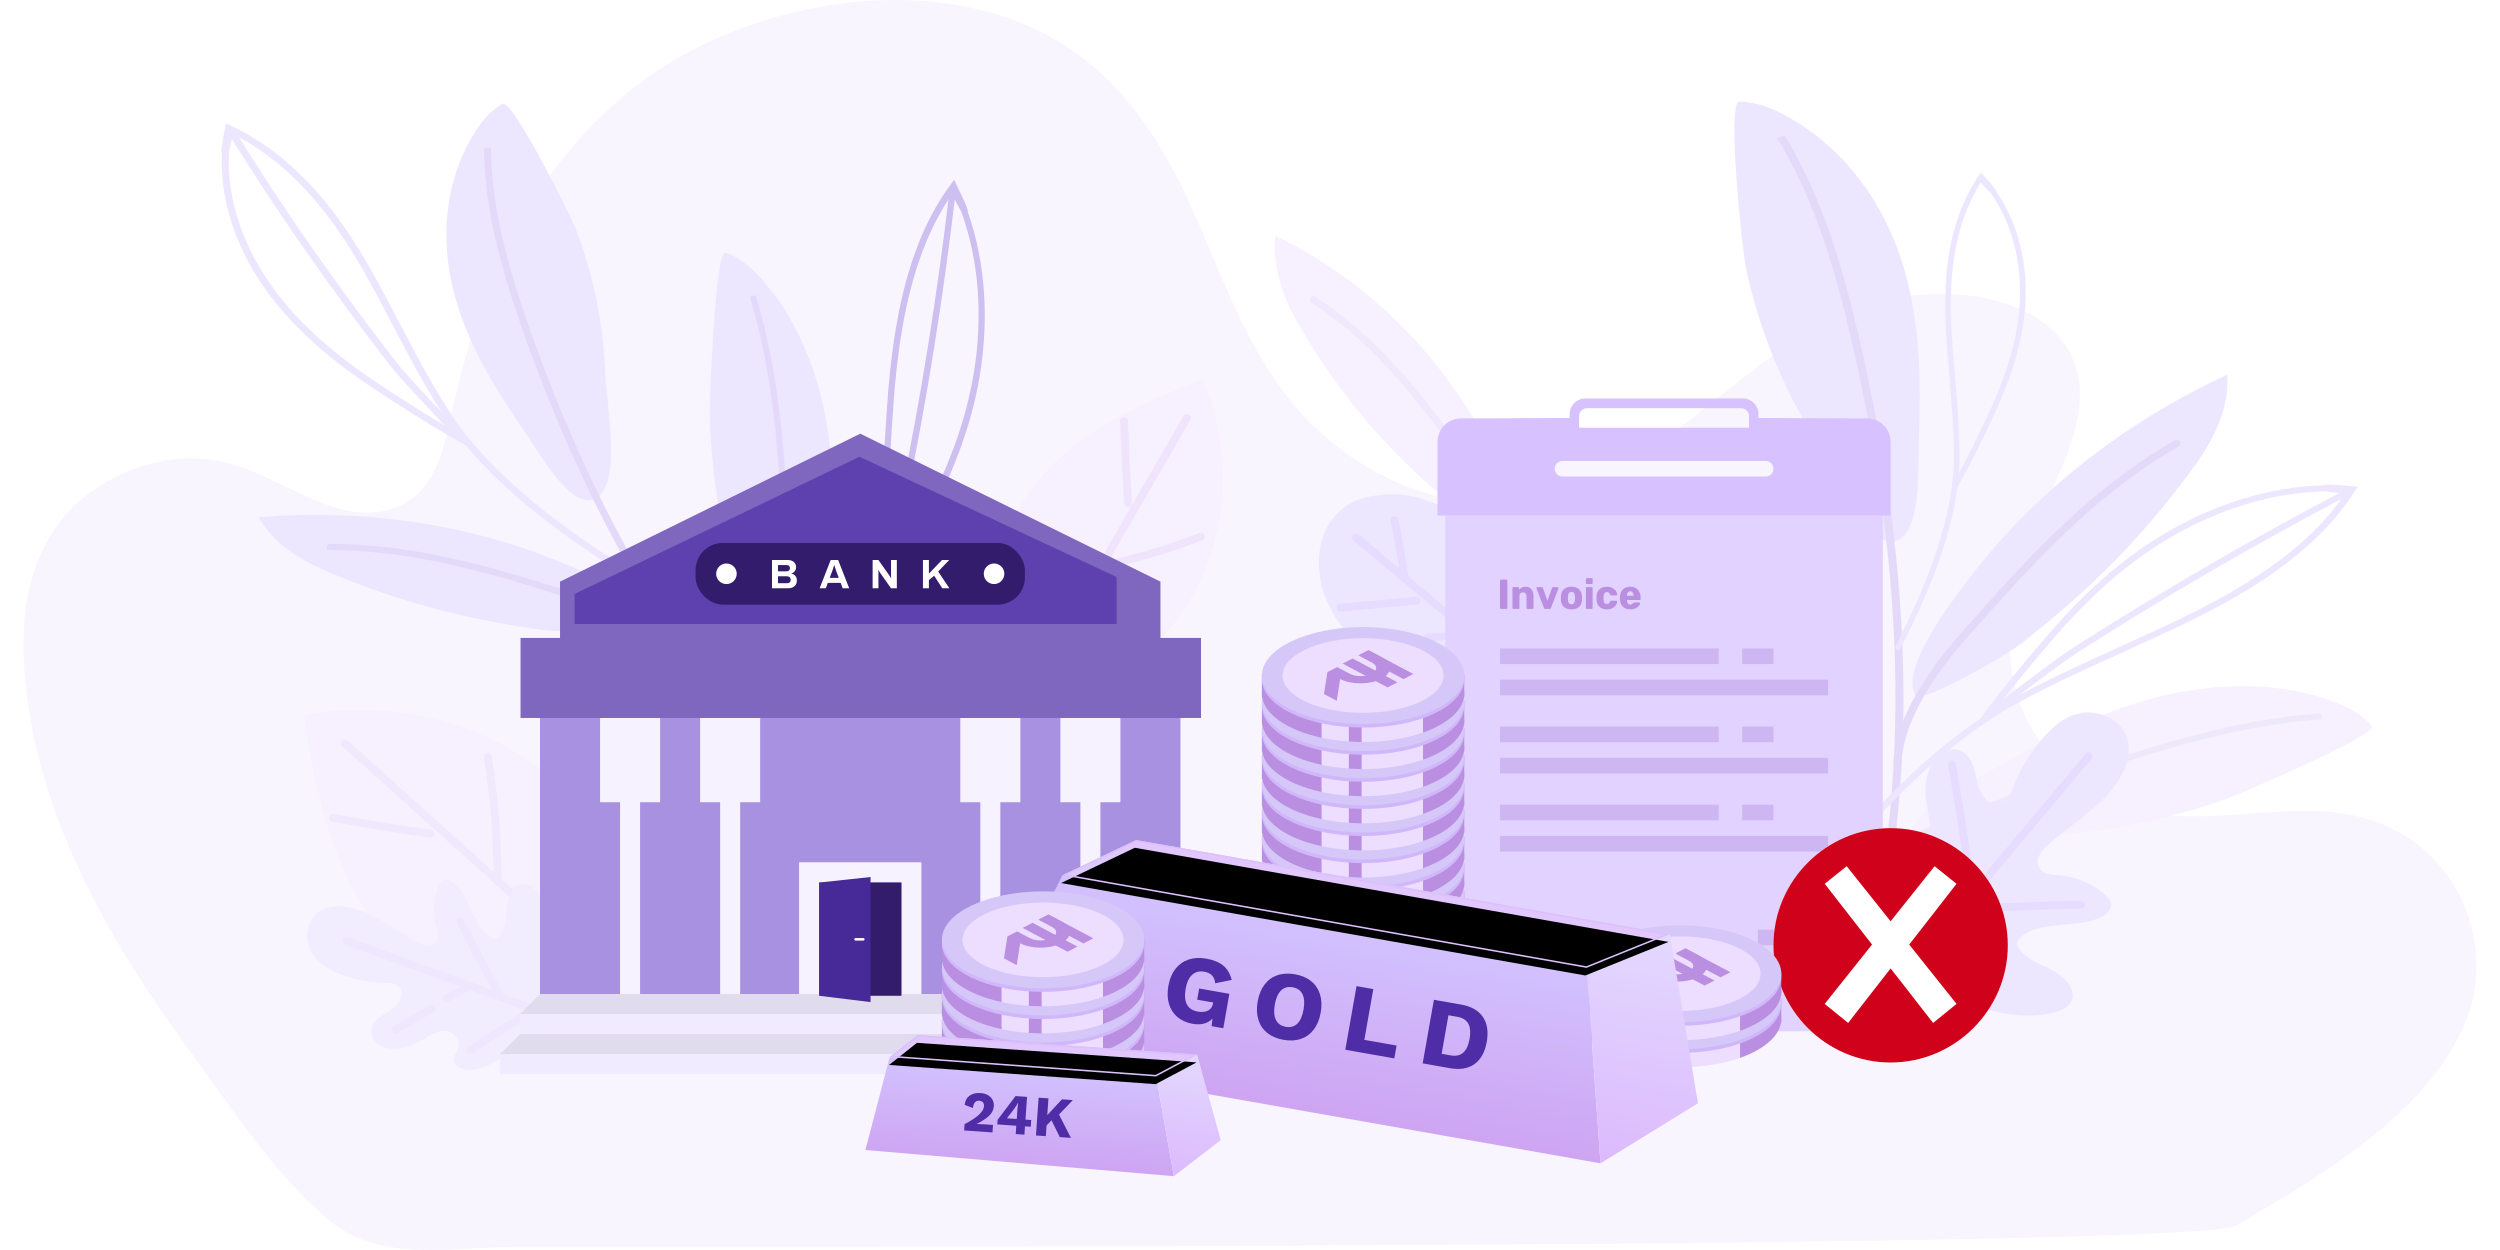 <svg xmlns="http://www.w3.org/2000/svg" xmlns:xlink="http://www.w3.org/1999/xlink" width="320" height="160" viewBox="0 0 320 160">
  <defs>
    <linearGradient id="ils_gold_sell_failed-a" x1="50%" x2="50%" y1=".295%" y2="98.441%">
      <stop offset="0%" stop-color="#D2C2FF"/>
      <stop offset="100%" stop-color="#CEA5F2"/>
    </linearGradient>
    <linearGradient id="ils_gold_sell_failed-b" x1="50%" x2="50%" y1=".298%" y2="100%">
      <stop offset="0%" stop-color="#E3D8FF"/>
      <stop offset="100%" stop-color="#DCBAFD"/>
    </linearGradient>
    <linearGradient id="ils_gold_sell_failed-c" x1="50%" x2="50%" y1="76.858%" y2="17.026%">
      <stop offset=".016%" stop-color="#DCCBFF"/>
      <stop offset="100%" stop-color="#E1C7FE"/>
    </linearGradient>
    <polygon id="ils_gold_sell_failed-d" points="15.82 0 85.185 0 75.45 6.085 7.302 6.085"/>
    <filter id="ils_gold_sell_failed-e" width="103.9%" height="149.3%" x="-1.9%" y="-24.7%" filterUnits="objectBoundingBox">
      <feGaussianBlur in="SourceAlpha" result="shadowBlurInner1" stdDeviation="1"/>
      <feOffset dy="1" in="shadowBlurInner1" result="shadowOffsetInner1"/>
      <feComposite in="shadowOffsetInner1" in2="SourceAlpha" k2="-1" k3="1" operator="arithmetic" result="shadowInnerInner1"/>
      <feColorMatrix in="shadowInnerInner1" values="0 0 0 0 1   0 0 0 0 0.971   0 0 0 0 0.829  0 0 0 0.401 0"/>
    </filter>
    <linearGradient id="ils_gold_sell_failed-f" x1="50%" x2="50%" y1=".295%" y2="98.441%">
      <stop offset="0%" stop-color="#D2C2FF"/>
      <stop offset="100%" stop-color="#CEA5F2"/>
    </linearGradient>
    <linearGradient id="ils_gold_sell_failed-g" x1="50%" x2="50%" y1=".298%" y2="100%">
      <stop offset="0%" stop-color="#E3D8FF"/>
      <stop offset="100%" stop-color="#DCBAFD"/>
    </linearGradient>
    <linearGradient id="ils_gold_sell_failed-h" x1="50%" x2="50%" y1="76.858%" y2="17.026%">
      <stop offset=".016%" stop-color="#DCCBFF"/>
      <stop offset="100%" stop-color="#E1C7FE"/>
    </linearGradient>
    <polygon id="ils_gold_sell_failed-i" points="6.085 0 41.963 0 36.928 3.147 2.725 3.074"/>
    <filter id="ils_gold_sell_failed-j" width="107.6%" height="195.3%" x="-3.8%" y="-47.7%" filterUnits="objectBoundingBox">
      <feGaussianBlur in="SourceAlpha" result="shadowBlurInner1" stdDeviation="1"/>
      <feOffset dy="1" in="shadowBlurInner1" result="shadowOffsetInner1"/>
      <feComposite in="shadowOffsetInner1" in2="SourceAlpha" k2="-1" k3="1" operator="arithmetic" result="shadowInnerInner1"/>
      <feColorMatrix in="shadowInnerInner1" values="0 0 0 0 1   0 0 0 0 0.971   0 0 0 0 0.829  0 0 0 0.401 0"/>
    </filter>
  </defs>
  <g fill="none" fill-rule="evenodd">
    <polygon points="320 0 0 0 0 160 320 160"/>
    <path fill="#F8F5FF" fill-rule="nonzero" d="M286.153,156.902 C280.95,159.878 90.791,159.571 67.26,159.571 C57.514,159.571 48.735,161.818 41.916,156.024 C34.806,149.981 29.24,141.241 23.994,134.105 C13.158,119.365 4.408,103.224 3.131,85.942 C2.643,79.315 3.379,72.336 7.75,66.699 C12.121,61.062 20.929,57.235 28.843,59.183 C36.369,61.035 43.236,67.604 50.428,65.035 C55.267,63.305 56.606,58.416 57.495,54.229 C60.823,38.533 66.944,22.412 81.089,11.242 C95.238,0.075 119.296,-4.277 135.257,5.191 C144.061,10.414 149.043,18.766 152.744,27.033 C156.446,35.301 159.286,43.952 165.225,51.33 C171.164,58.708 181.125,64.77 192.061,64.345 C201.662,63.969 209.868,58.811 216.749,53.427 C223.63,48.04 230.224,42.015 239.109,39.07 C247.994,36.121 260.087,37.533 264.496,44.385 C268.331,50.348 265.012,57.504 262.167,63.812 C258.858,71.155 256.218,78.978 257.634,86.701 C259.049,94.424 265.423,102.013 274.858,103.934 C283.484,105.69 292.814,102.55 301.407,104.406 C314.164,107.163 319.697,120.304 315.742,130.412 C311.788,140.521 301.225,147.975 290.6,154.272 C290.6,154.272 290.6,154.272 290.595,154.272 C288.897,155.284 287.458,156.155 286.153,156.902 Z"/>
    <g transform="translate(153 13)">
      <g fill-rule="nonzero" transform="translate(69)">
        <path fill="#EDE6FF" d="M.649-1.0658141e-14C2.797.022 4.82.85 6.627 1.838 14.246 6.001 19.134 13.134 21.481 20.588 23.834 28.043 23.892 35.873 23.604 43.587 23.488 46.766 24.196 58.674 18.558 55.888 14.796 54.028 11.055 44.597 9.184 41.342 5.485 34.911 2.865 28.025 1.419 20.968 1.068 19.269-1.043-.018.649-1.0658141e-14zM30.064 61.022C38.306 50.178 49.765 41.131 63.073 34.965 63.429 39.334 61.208 43.569 58.457 47.271 51.939 56.036 45.83 62.158 37.011 69.152 34.502 71.142 23.944 77.058 23.231 76.043 20.978 72.836 27.973 63.768 30.064 61.022z"/>
        <path fill="#E3DAF9" d="M16.19,115.9 L15.194,115.685 C17.248,108.705 18.736,101.344 19.616,93.814 C20.449,86.695 20.764,79.218 20.549,71.593 C20.35,64.438 19.679,56.944 18.558,49.319 C17.489,42.057 16.032,34.683 14.23,27.399 C12.794,21.603 10.657,14.05 6.821,7.007 C6.397,6.229 5.951,5.456 5.496,4.709 L6.407,4.306 C6.868,5.067 7.324,5.849 7.754,6.641 C11.636,13.764 13.79,21.38 15.236,27.22 C17.044,34.527 18.505,41.927 19.574,49.212 C20.701,56.868 21.371,64.394 21.576,71.575 C21.791,79.236 21.476,86.748 20.638,93.903 C19.752,101.474 18.254,108.875 16.19,115.9 Z"/>
        <path fill="#E3DAF9" d="M20.858,85.196 C20.853,85.196 20.842,85.196 20.837,85.196 C20.554,85.188 20.334,84.982 20.344,84.74 C20.565,79.92 23.483,74.299 29.026,68.029 C36.949,59.072 45.138,49.811 56.324,43.39 C56.56,43.256 56.88,43.309 57.037,43.51 C57.194,43.712 57.131,43.984 56.896,44.119 C45.851,50.455 37.714,59.658 29.844,68.557 C24.431,74.679 21.581,80.134 21.371,84.772 C21.361,85.013 21.13,85.196 20.858,85.196 Z"/>
        <path fill="#EDE6FF" d="M20.942,70.194 C20.895,70.194 20.848,70.185 20.8,70.167 C20.617,70.1 20.533,69.921 20.612,69.764 C24.012,63.021 27.559,55.025 28.073,46.851 C28.183,42.974 27.842,38.967 27.512,35.086 C27.35,33.172 27.182,31.195 27.072,29.263 C26.779,23.419 26.993,15.893 31.274,9.476 L31.541,9.073 L31.871,9.44 C33.223,10.934 33.559,11.354 33.548,11.56 C36.498,15.866 37.232,20.552 37.284,23.942 C37.357,28.928 36.037,34.133 33.129,40.322 C31.714,43.332 30.305,46.279 28.586,49.275 C28.576,49.293 28.56,49.31 28.55,49.328 C27.565,56.738 24.358,63.884 21.272,70.006 C21.214,70.127 21.083,70.194 20.942,70.194 Z M31.541,10.348 C27.701,16.505 27.512,23.651 27.79,29.241 C27.9,31.164 28.068,33.136 28.23,35.045 C28.56,38.94 28.901,42.965 28.791,46.878 C28.775,47.11 28.759,47.347 28.738,47.58 C30.095,45.089 31.279,42.616 32.458,40.099 C35.335,33.986 36.639,28.856 36.561,23.955 C36.508,20.584 35.77,15.897 32.762,11.64 C32.5,11.408 31.908,10.853 31.541,10.348 Z"/>
      </g>
      <g fill-rule="nonzero" transform="translate(75.835 49.031)">
        <path fill="#F7F0FF" d="M74.753,30.928 C73.726,29.569 72.054,28.67 70.341,27.977 C63.126,25.075 54.591,25.298 46.962,27.293 C39.333,29.287 32.448,32.923 25.831,36.724 C23.101,38.289 12.344,43.422 17.427,45.712 C20.817,47.241 30.829,45.202 34.56,44.871 C41.927,44.214 49.184,42.658 56.042,40.27 C57.682,39.693 75.559,31.997 74.753,30.928 Z"/>
        <path fill="#EEE9FA" d="M68.287,29.269 C67.407,29.332 66.506,29.408 65.61,29.506 C57.551,30.369 49.875,32.565 44.08,34.385 C36.834,36.657 29.672,39.197 22.792,41.929 C15.561,44.8 8.656,47.899 2.274,51.141 C1.509,51.53 0.754,51.919 -7.531753e-13,52.317 C0.524,52.344 1.048,52.375 1.572,52.406 C1.96,52.205 2.342,52.004 2.735,51.807 C9.091,48.583 15.97,45.493 23.169,42.635 C30.028,39.912 37.169,37.381 44.389,35.114 C50.137,33.312 57.75,31.129 65.72,30.275 C66.6,30.181 67.485,30.101 68.355,30.043 L68.287,29.269 Z"/>
        <path fill="#EDE6FF" d="M3.715,50.376 C9.295,43.472 16.08,35.771 24.678,29.918 C24.689,29.895 24.704,29.868 24.72,29.846 C27.314,26.282 30.054,23.022 32.862,19.722 C38.647,12.934 44.264,8.247 50.546,4.983 C54.811,2.765 61.161,0.292 68.517,0.095 C68.764,-0.057 69.518,-0.03 72.285,0.198 L72.966,0.256 L72.636,0.766 C67.485,8.954 58.227,14.186 50.729,17.83 C48.246,19.02 45.663,20.191 43.163,21.323 C38.097,23.617 32.862,25.991 28.094,28.688 C18.228,34.622 10.61,43.203 4.464,50.81 C4.323,50.984 4.04,51.029 3.835,50.908 C3.783,50.877 3.741,50.837 3.71,50.796 C3.61,50.676 3.61,50.51 3.715,50.376 Z M68.942,0.86 C61.612,0.967 55.261,3.431 51.012,5.64 C44.84,8.851 39.302,13.47 33.591,20.178 C31.238,22.937 28.938,25.669 26.732,28.572 C27.01,28.397 27.293,28.227 27.576,28.057 C32.391,25.339 37.646,22.955 42.734,20.648 C45.228,19.516 47.806,18.349 50.279,17.164 C57.446,13.676 66.254,8.721 71.378,1.106 C70.498,1.115 69.413,0.945 68.942,0.86 Z"/>
        <path fill="#EDE6FF" d="M25.307,29.064 L25.868,29.672 C27.272,28.724 29.069,27.369 30.971,25.929 C33.224,24.23 35.55,22.468 37.258,21.381 C42.833,17.817 48.576,14.32 54.334,10.98 C60.092,7.644 66.018,4.375 71.955,1.262 L71.483,0.605 C65.536,3.722 59.595,6.995 53.826,10.34 C48.057,13.685 42.299,17.191 36.713,20.759 C34.979,21.868 32.637,23.639 30.368,25.347 C28.482,26.783 26.69,28.133 25.307,29.064 Z"/>
      </g>
      <g fill-rule="nonzero" transform="rotate(-60 29.293 15.808)">
        <path fill="#F7F0FF" d="M11.239,33.27 C16.866,22.931 19.413,11.381 18.574,-2.48689958e-14 C14.582,1.82 11.915,5.223 9.966,8.716 C5.35,16.984 2.85,23.75 0.865,32.653 C0.299,35.188 0.068,44.691 1.289,44.673 C5.156,44.602 9.814,35.891 11.239,33.27 Z"/>
        <path fill="#F0E8FC" d="M1.085,45.013 C2.725,42.858 4.228,40.255 5.585,37.214 C9.714,27.962 13.984,18.397 14.356,8.25 C14.367,8.036 14.168,7.857 13.916,7.852 C13.665,7.844 13.455,8.013 13.45,8.228 C13.078,18.24 8.839,27.747 4.737,36.941 C3.311,40.134 1.729,42.826 6.30606678e-14,45.009 C0.367,45.013 0.728,45.009 1.085,45.013 Z"/>
      </g>
      <g transform="rotate(40 -42.226 181.434)">
        <path fill="#EDE6FF" fill-rule="nonzero" d="M5.968,38.31 C3.51,36.57 0.917,34.308 1.247,31.602 C1.294,31.204 1.43,30.784 1.802,30.542 C2.463,30.109 3.416,30.475 4.244,30.404 C5.994,30.256 6.612,28.177 5.853,26.822 C5.093,25.467 3.547,24.586 2.389,23.459 C1.378,22.475 0.65,21.286 0.283,20.016 C-0.194,18.357 0.456,16.085 2.442,15.902 C3.883,15.772 5.03,16.836 6.104,17.672 C7.178,18.509 8.928,19.166 9.971,18.303 C10.867,17.561 10.49,16.295 10.133,15.271 C9.253,12.771 8.865,10.146 8.986,7.535 C9.07,5.715 9.436,3.828 10.694,2.357 C11.946,0.885 14.288,-0.036 16.284,0.608 C18.145,1.212 19.171,2.933 19.601,4.593 C20.775,9.113 18.815,13.746 18.218,18.348 C18.076,19.434 18.323,20.892 19.591,21.071 C20.481,21.196 21.225,20.561 21.912,20.06 C23.578,18.84 25.794,18.173 27.995,18.24 C28.372,18.254 28.765,18.29 29.079,18.468 C29.797,18.871 29.771,19.779 29.514,20.476 C28.32,23.705 24.065,25.677 23.237,28.986 C23.127,29.429 23.101,29.939 23.442,30.287 C23.688,30.538 24.081,30.65 24.458,30.699 C26.025,30.909 27.55,30.265 29.09,29.948 C30.63,29.63 32.611,29.818 33.282,31.043 C33.785,31.964 33.303,33.06 32.69,33.932 C30.793,36.611 27.675,38.533 24.322,39.799 C21.314,40.93 17.249,42.267 13.916,42.29 C10.772,42.303 8.226,39.911 5.968,38.31 Z"/>
        <line x1="14.954" x2="14.954" y1="6.006" y2="46.614" stroke="#E5DCFF" stroke-linecap="round"/>
        <path stroke="#E5DCFF" stroke-linecap="round" d="M2.211 18.048C6.45 21.585 10.589 25.212 14.624 28.924M3.275 32.076C7.131 34.679 10.914 37.362 14.624 40.116M15.404 31.124C19.02 27.756 22.698 24.438 26.439 21.174"/>
      </g>
      <g transform="rotate(-50 71.27 19.181)">
        <path fill="#EDE6FF" fill-rule="nonzero" d="M18.831,5.205 C18.192,4.195 17.385,3.229 16.447,2.433 C15.242,1.225 13.607,0.313 11.773,0.089 C7.812,-0.398 4.239,2.375 2.452,5.433 C0.655,8.505 0.01,12.056 0.629,15.45 C1.069,17.865 2.206,20.275 4.333,21.912 C4.475,22.019 4.616,22.122 4.768,22.22 C6.188,24 8.378,24.809 10.903,24.769 C12.795,24.738 15.205,23.839 16.657,22.815 C18.443,21.55 19.774,20.029 20.424,18.106 C21.77,14.126 21.136,8.872 18.831,5.205 Z"/>
        <line x1="10.626" x2="10.626" y1="3.908" y2="28.606" stroke="#E5DCFF" stroke-linecap="round"/>
        <path stroke="#E5DCFF" stroke-linecap="round" d="M2.468 8.139C4.789 10.437 7.11 12.736 9.431 15.034M2.049 14.261C3.065 15.213 4.045 16.192 4.999 17.194M6.686 19.162C7.875 20.373 9.106 21.554 10.38 22.703M10.704 11.908C12.355 10.062 13.948 8.174 15.488 6.256M10.883 19.917C12.36 18.509 13.869 17.127 15.404 15.763"/>
      </g>
    </g>
    <g transform="translate(16)">
      <g fill-rule="nonzero" transform="rotate(-20 57.85 8.958)">
        <path fill="#EDE6FF" d="M47.397 9.771C45.542 10.088 43.944 11.09 42.566 12.204 36.766 16.877 33.895 23.741 33.287 30.533 32.679 37.322 34.136 44.119 35.865 50.768 36.577 53.509 38.249 63.929 42.603 60.727 45.505 58.589 46.936 49.892 47.937 46.806 49.912 40.711 50.86 34.379 50.755 28.06 50.734 26.536 48.864 9.52 47.397 9.771zM33.617 66.782C24.39 58.536 12.722 52.298-1.17239551e-13 48.81.529 52.646 3.269 56.009 6.366 58.831 13.701 65.516 20.167 69.97 29.158 74.795 31.715 76.168 42 79.821 42.425 78.842 43.761 75.752 35.959 68.874 33.617 66.782z"/>
        <path fill="#E3DAF9" d="M56.184,112.412 L57.006,112.09 C53.883,106.326 51.18,100.155 48.974,93.747 C46.883,87.692 45.181,81.257 43.897,74.616 C42.697,68.387 41.838,61.796 41.345,55.03 C40.879,48.586 40.722,41.99 40.884,35.425 C41.015,30.202 41.419,23.356 43.389,16.711 C43.609,15.978 43.844,15.244 44.096,14.533 L43.231,14.31 C42.975,15.034 42.734,15.776 42.514,16.523 C40.517,23.24 40.109,30.144 39.978,35.408 C39.815,41.995 39.967,48.613 40.439,55.079 C40.931,61.872 41.796,68.49 43.001,74.746 C44.285,81.418 46.003,87.884 48.099,93.97 C50.321,100.405 53.04,106.612 56.184,112.412 Z"/>
        <path fill="#E3DAF9" d="M46.239,86.453 C46.244,86.453 46.249,86.453 46.255,86.449 C46.496,86.399 46.653,86.194 46.595,85.988 C45.479,81.838 41.869,77.375 35.865,72.716 C27.277,66.057 18.401,59.175 7.472,55.177 C7.241,55.092 6.974,55.186 6.88,55.379 C6.78,55.575 6.885,55.803 7.115,55.884 C17.904,59.832 26.727,66.67 35.257,73.284 C41.125,77.831 44.641,82.16 45.715,86.153 C45.767,86.364 45.998,86.489 46.239,86.453 Z"/>
        <path fill="#EDE6FF" d="M42.692,73.315 C37.196,66.361 31.27,58.16 28.021,49.194 C28,49.176 27.979,49.158 27.958,49.136 C25.014,45.773 22.462,42.406 19.889,38.972 C14.592,31.897 11.532,25.722 10.259,19.542 C9.394,15.338 9.017,9.395 11.485,3.479 C11.412,3.229 11.716,2.638 12.973,0.523 L13.282,-7.10542736e-15 L13.722,0.447 C20.775,7.526 23.101,16.796 24.343,24.081 C24.736,26.491 25.071,28.973 25.391,31.37 C26.046,36.23 26.727,41.261 27.922,46.033 C30.798,56.04 37.374,65.221 43.431,72.881 C43.572,73.06 43.514,73.297 43.31,73.418 C43.258,73.449 43.2,73.467 43.142,73.476 C42.98,73.507 42.797,73.449 42.692,73.315 Z M12.481,3.416 C9.924,9.283 10.296,15.226 11.155,19.408 C12.407,25.485 15.425,31.571 20.654,38.556 C22.808,41.431 24.945,44.257 27.308,47.066 C27.219,46.779 27.136,46.493 27.052,46.207 C25.841,41.386 25.16,36.342 24.5,31.459 C24.175,29.062 23.845,26.589 23.452,24.188 C22.263,17.216 20.073,8.411 13.633,1.565 C13.324,2.272 12.743,3.072 12.481,3.416 Z"/>
        <path fill="#EDE6FF" d="M27.324,48.38 L28.189,48.157 C27.67,46.699 26.842,44.772 25.967,42.732 C24.935,40.322 23.866,37.831 23.3,36.078 C21.445,30.35 19.727,24.505 18.186,18.714 C16.646,12.923 15.247,7.016 14.021,1.167 L13.13,1.301 C14.356,7.164 15.766,13.08 17.306,18.884 C18.847,24.689 20.57,30.542 22.43,36.284 C23.007,38.068 24.081,40.577 25.124,43.001 C25.988,45.026 26.811,46.94 27.324,48.38 Z"/>
      </g>
      <g transform="rotate(30 -14.654 258.974)">
        <path fill="#F7F0FF" fill-rule="nonzero" d="M0.639,21.585 C2.148,13.867 6.974,6.869 12.36,0.438 C23.693,9.337 27.979,23.861 22.881,36.074 C21.99,38.202 20.806,40.304 18.899,41.914 C13.67,46.319 8.31,44.168 5.051,39.83 C0.896,34.312 -0.618,28.034 0.639,21.585 Z"/>
        <line x1="13.01" x2="13.01" y1="5.751" y2="52.202" stroke="#F0E4FD" stroke-linecap="round"/>
        <path stroke="#F0E4FD" stroke-linecap="round" d="M6.24 10.102C8.106 13.08 10.013 16.04 11.962 18.983M13.314 27.358C16.536 24.438 19.496 21.304 22.153 17.99"/>
      </g>
      <g fill-rule="nonzero" transform="scale(-1 1) rotate(-69 -.022 141.926)">
        <path fill="#EDE6FF" d="M74.753,30.928 C73.726,29.569 72.054,28.67 70.341,27.977 C63.126,25.075 54.591,25.298 46.962,27.293 C39.333,29.287 32.448,32.923 25.831,36.724 C23.101,38.289 12.344,43.422 17.427,45.712 C20.817,47.241 30.829,45.202 34.56,44.871 C41.927,44.214 49.184,42.658 56.042,40.27 C57.682,39.693 75.559,31.997 74.753,30.928 Z"/>
        <path fill="#E3D9FA" d="M68.287,29.269 C67.407,29.332 66.506,29.408 65.61,29.506 C57.551,30.369 49.875,32.565 44.08,34.385 C36.834,36.657 29.672,39.197 22.792,41.929 C15.561,44.8 8.656,47.899 2.274,51.141 C1.509,51.53 0.754,51.919 -7.531753e-13,52.317 C0.524,52.344 1.048,52.375 1.572,52.406 C1.96,52.205 2.342,52.004 2.735,51.807 C9.091,48.583 15.97,45.493 23.169,42.635 C30.028,39.912 37.169,37.381 44.389,35.114 C50.137,33.312 57.75,31.129 65.72,30.275 C66.6,30.181 67.485,30.101 68.355,30.043 L68.287,29.269 Z"/>
        <path fill="#CDBFEF" d="M3.715,50.376 C9.295,43.472 16.08,35.771 24.678,29.918 C24.689,29.895 24.704,29.868 24.72,29.846 C27.314,26.282 30.054,23.022 32.862,19.722 C38.647,12.934 44.264,8.247 50.546,4.983 C54.811,2.765 61.161,0.292 68.517,0.095 C68.764,-0.057 69.518,-0.03 72.285,0.198 L72.966,0.256 L72.636,0.766 C67.485,8.954 58.227,14.186 50.729,17.83 C48.246,19.02 45.663,20.191 43.163,21.323 C38.097,23.617 32.862,25.991 28.094,28.688 C18.228,34.622 10.61,43.203 4.464,50.81 C4.323,50.984 4.04,51.029 3.835,50.908 C3.783,50.877 3.741,50.837 3.71,50.796 C3.61,50.676 3.61,50.51 3.715,50.376 Z M68.942,0.86 C61.612,0.967 55.261,3.431 51.012,5.64 C44.84,8.851 39.302,13.47 33.591,20.178 C31.238,22.937 28.938,25.669 26.732,28.572 C27.01,28.397 27.293,28.227 27.576,28.057 C32.391,25.339 37.646,22.955 42.734,20.648 C45.228,19.516 47.806,18.349 50.279,17.164 C57.446,13.676 66.254,8.721 71.378,1.106 C70.498,1.115 69.413,0.945 68.942,0.86 Z"/>
        <path fill="#CDBFEF" d="M25.307,29.064 L25.868,29.672 C27.272,28.724 29.069,27.369 30.971,25.929 C33.224,24.23 35.55,22.468 37.258,21.381 C42.833,17.817 48.576,14.32 54.334,10.98 C60.092,7.644 66.018,4.375 71.955,1.262 L71.483,0.605 C65.536,3.722 59.595,6.995 53.826,10.34 C48.057,13.685 42.299,17.191 36.713,20.759 C34.979,21.868 32.637,23.639 30.368,25.347 C28.482,26.783 26.69,28.133 25.307,29.064 Z"/>
      </g>
    </g>
    <g transform="translate(28 79)">
      <g transform="rotate(-48 26.246 10.786)">
        <path fill="#F7F0FF" fill-rule="nonzero" d="M0.654,25.902 C2.465,16.64 8.255,8.242 14.719,0.526 C28.319,11.205 33.462,28.634 27.344,43.289 C26.275,45.843 24.854,48.365 22.566,50.297 C16.291,55.583 9.859,53.001 5.948,47.796 C0.968,41.174 -0.855,33.64 0.654,25.902 Z"/>
        <line x1="15.499" x2="15.499" y1="6.901" y2="59.701" stroke="#F0E8FC" stroke-linecap="round"/>
        <path stroke="#F0E8FC" stroke-linecap="round" d="M7.375 12.122C9.614 15.696 11.902 19.248 14.241 22.779M15.863 32.83C19.73 29.326 23.282 25.564 26.47 21.588"/>
      </g>
      <g transform="rotate(-70 39.78 20.003)">
        <path fill="#F2ECFF" fill-rule="nonzero" d="M5.014,29.59 C3.107,28.239 1.09,26.482 1.347,24.376 C1.383,24.067 1.488,23.741 1.776,23.548 C2.29,23.213 3.028,23.495 3.678,23.441 C5.035,23.325 5.517,21.711 4.925,20.66 C4.333,19.609 3.133,18.92 2.232,18.044 C1.446,17.279 0.88,16.353 0.597,15.37 C0.225,14.082 0.734,12.315 2.274,12.172 C3.395,12.069 4.286,12.901 5.119,13.55 C5.952,14.198 7.314,14.708 8.127,14.037 C8.823,13.46 8.53,12.476 8.252,11.68 C7.571,9.735 7.267,7.696 7.362,5.67 C7.43,4.257 7.713,2.79 8.687,1.646 C9.662,0.501 11.48,-0.215 13.031,0.286 C14.477,0.756 15.273,2.093 15.609,3.385 C16.52,6.9 15.001,10.495 14.534,14.073 C14.424,14.918 14.618,16.049 15.598,16.188 C16.29,16.286 16.871,15.79 17.401,15.401 C18.695,14.448 20.418,13.934 22.127,13.988 C22.42,13.997 22.724,14.024 22.97,14.162 C23.526,14.475 23.51,15.182 23.305,15.723 C22.378,18.231 19.072,19.765 18.427,22.337 C18.338,22.681 18.323,23.079 18.585,23.347 C18.779,23.544 19.082,23.629 19.376,23.669 C20.591,23.83 21.776,23.329 22.975,23.088 C24.17,22.842 25.71,22.985 26.229,23.937 C26.622,24.653 26.245,25.503 25.768,26.182 C24.296,28.266 21.87,29.76 19.266,30.739 C16.929,31.62 13.77,32.657 11.176,32.675 C8.75,32.693 6.769,30.833 5.014,29.59 Z"/>
        <line x1="11.616" x2="11.616" y1="5.311" y2="32.311" stroke="#EFE7FE" stroke-linecap="round"/>
        <path stroke="#EFE7FE" stroke-linecap="round" d="M3.128 15.159C4.496 16.286 5.868 17.409 7.236 18.536M9.174 19.917C9.85 20.539 10.526 21.156 11.202 21.778M3.83 24.939C6.319 26.777 8.776 28.646 11.202 30.551M11.826 26.071C14.147 23.423 16.505 20.803 18.899 18.205"/>
      </g>
    </g>
    <g transform="translate(64 51)">
      <g transform="translate(0 4)">
        <rect width="92.222" height="2.562" y="79.926" fill="#F1EBFF"/>
        <rect width="87.099" height="2.562" x="2.562" y="74.802" fill="#F1EBFF"/>
        <polygon fill="#A791E0" points="5.123 33.815 87.099 33.815 87.099 72.241 5.123 72.241"/>
        <path fill="#F6F2FF" d="M53.943,55.37 L53.943,72.241 L51.381,72.241 L51.381,57.932 L40.841,57.932 L40.841,72.241 L38.279,72.241 L38.279,55.37 L53.943,55.37 Z M79.414,36.9 L79.414,47.685 L76.852,47.685 L76.852,72.241 L74.29,72.241 L74.29,47.685 L71.728,47.685 L71.728,36.9 L79.414,36.9 Z M66.605,36.9 L66.605,47.685 L64.043,47.685 L64.043,72.241 L61.481,72.241 L61.481,47.685 L58.92,47.685 L58.92,36.9 L66.605,36.9 Z M33.302,36.9 L33.302,47.685 L30.741,47.685 L30.741,72.241 L28.179,72.241 L28.179,47.685 L25.617,47.685 L25.617,36.9 L33.302,36.9 Z M20.494,36.9 L20.494,47.685 L17.932,47.685 L17.932,72.241 L15.37,72.241 L15.37,47.685 L12.809,47.685 L12.809,36.9 L20.494,36.9 Z"/>
        <polygon fill="#7F66BF" points="7.685 19.45 46.11 .512 84.537 19.45 84.537 28.691 7.685 28.691"/>
        <polygon fill="#5F40AF" points="46.007 3.467 78.925 18.86 78.925 24.872 9.547 24.872 9.547 21.033"/>
        <polygon fill="#7F66BF" points="2.629 26.653 89.728 26.653 89.728 36.9 2.629 36.9"/>
        <g transform="translate(0 14.492)">
          <polygon fill="#E1DBEE" points="5.123 57.749 2.562 60.31 89.66 60.31 87.099 57.749"/>
          <polygon fill="#E1DBEE" points="2.562 62.872 0 65.434 92.222 65.434 89.66 62.872"/>
          <rect width="5.27" height="14.492" x="46.111" y="43.476" fill="#331C6B"/>
          <polygon fill="#482998" points="40.841 43.476 47.428 42.765 47.429 58.777 40.841 57.968"/>
          <path fill="#FFF" d="M45.513,50.578 L46.502,50.578 C46.592,50.578 46.666,50.652 46.666,50.743 C46.666,50.834 46.592,50.908 46.502,50.908 L45.513,50.908 C45.422,50.908 45.349,50.834 45.349,50.743 C45.349,50.652 45.422,50.578 45.513,50.578 Z"/>
          <rect width="42.159" height="7.905" x="25.032" fill="#331C6B" rx="3.5"/>
          <circle cx="28.984" cy="3.952" r="1.317" fill="#FFF"/>
          <circle cx="63.238" cy="3.952" r="1.317" fill="#FFF"/>
          <path fill="#FFF" fill-rule="nonzero" d="M34.816,2.192 L36.887,2.192 C37.077,2.192 37.249,2.23 37.403,2.306 C37.558,2.381 37.679,2.486 37.767,2.622 C37.855,2.757 37.899,2.912 37.899,3.088 C37.899,3.288 37.843,3.461 37.733,3.607 C37.622,3.753 37.481,3.854 37.309,3.91 L37.309,3.931 C37.512,3.97 37.678,4.069 37.807,4.229 C37.935,4.389 37.999,4.578 37.999,4.796 C37.999,5.122 37.894,5.373 37.685,5.547 C37.476,5.72 37.21,5.807 36.887,5.807 L34.816,5.807 L34.816,2.192 Z M36.671,3.636 C36.811,3.636 36.92,3.6 36.998,3.528 C37.075,3.456 37.114,3.364 37.114,3.251 C37.114,3.118 37.078,3.016 37.006,2.946 C36.934,2.876 36.834,2.84 36.708,2.84 L35.585,2.84 L35.585,3.636 L36.671,3.636 Z M36.761,5.159 C36.894,5.159 37.003,5.121 37.087,5.043 C37.172,4.966 37.214,4.855 37.214,4.711 C37.214,4.581 37.172,4.476 37.087,4.395 C37.003,4.314 36.88,4.274 36.718,4.274 L35.585,4.274 L35.585,5.159 L36.761,5.159 Z M42.325,2.192 L43.285,2.192 L44.697,5.807 L43.864,5.807 L43.606,5.117 L41.962,5.117 L41.704,5.807 L40.913,5.807 L42.325,2.192 Z M43.364,4.479 L43.021,3.562 L42.9,3.194 L42.795,2.851 L42.768,2.851 L42.593,3.415 C42.573,3.476 42.556,3.526 42.542,3.562 L42.199,4.479 L43.364,4.479 Z M47.695,2.192 L48.439,2.192 L49.861,4.204 L50.021,4.474 C50.029,4.489 50.036,4.502 50.041,4.511 L50.067,4.495 L50.063,4.416 L50.059,4.358 C50.054,4.295 50.051,4.239 50.051,4.19 L50.051,2.192 L50.794,2.192 L50.794,5.807 L50.051,5.807 L48.655,3.826 L48.591,3.73 L48.449,3.478 L48.423,3.494 L48.437,3.719 L48.439,5.807 L47.695,5.807 L47.695,2.192 Z M54.135,2.192 L54.899,2.192 L54.899,3.937 L56.57,2.192 L57.497,2.192 L56.085,3.663 L57.518,5.807 L56.612,5.807 L55.574,4.2 L54.899,4.759 L54.899,5.807 L54.135,5.807 L54.135,2.192 Z"/>
        </g>
      </g>
      <g transform="translate(120)">
        <path fill="#E2D2FF" fill-rule="nonzero" d="M57,15 L1,15 L1,79 C1,80.105 1.895,81 3,81 L55,81 C56.105,81 57,80.105 57,79 L57,15 L57,15 Z"/>
        <path fill="#D7C1FF" fill-rule="nonzero" d="M39.083,0 C40.188,-2.02906125e-16 41.083,0.895 41.083,2 L41.083,2 L41.083,2.5 L55.013,2.561 C56.665,2.569 58,3.91 58,5.561 L58,5.561 L58,15 L0,15 L0,5.561 C6.85903016e-16,3.91 1.335,2.569 2.987,2.561 L2.987,2.561 L16.917,2.5 L16.917,2 C16.917,0.895 17.812,2.02906125e-16 18.917,0 L18.917,0 Z M38.875,1.25 L19.125,1.25 C18.573,1.25 18.125,1.698 18.125,2.25 L18.125,2.25 L18.125,3.75 L39.875,3.75 L39.875,2.25 C39.875,1.698 39.427,1.25 38.875,1.25 L38.875,1.25 Z"/>
        <path fill="#F8F5FF" fill-rule="nonzero" d="M16,8 L42,8 C42.552,8 43,8.448 43,9 C43,9.552 42.552,10 42,10 L16,10 C15.448,10 15,9.552 15,9 C15,8.448 15.448,8 16,8 Z"/>
        <rect width="10" height="2" x="41" y="68" fill="#CEB6F2" fill-rule="nonzero"/>
        <path fill="#CEB6F2" fill-rule="nonzero" d="M50 56L50 58 8 58 8 56 50 56zM36 52L36 54 8 54 8 52 36 52zM43 52L43 54 39 54 39 52 43 52zM50 46L50 48 8 48 8 46 50 46zM36 42L36 44 8 44 8 42 36 42zM43 42L43 44 39 44 39 42 43 42zM50 36L50 38 8 38 8 36 50 36zM36 32L36 34 8 34 8 32 36 32zM43 32L43 34 39 34 39 32 43 32z"/>
        <path fill="#BA8EE0" fill-rule="nonzero" d="M8.809,26.946 C8.846,26.946 8.878,26.934 8.903,26.909 C8.928,26.884 8.941,26.851 8.941,26.812 L8.941,26.812 L8.941,23.322 C8.941,23.283 8.928,23.251 8.903,23.226 C8.878,23.2 8.846,23.188 8.809,23.188 L8.809,23.188 L8.127,23.188 C8.093,23.188 8.064,23.2 8.038,23.226 C8.013,23.251 8,23.283 8,23.322 L8,23.322 L8,26.812 C8,26.848 8.013,26.879 8.038,26.906 C8.064,26.933 8.093,26.946 8.127,26.946 L8.127,26.946 L8.809,26.946 Z M10.356,26.946 C10.393,26.946 10.423,26.933 10.447,26.906 C10.471,26.879 10.483,26.848 10.483,26.812 L10.483,26.812 L10.483,25.346 C10.483,25.178 10.523,25.048 10.605,24.957 C10.686,24.866 10.798,24.82 10.941,24.82 C11.086,24.82 11.198,24.866 11.276,24.957 C11.354,25.048 11.393,25.178 11.393,25.346 L11.393,25.346 L11.393,26.812 C11.393,26.848 11.406,26.879 11.432,26.906 C11.457,26.933 11.487,26.946 11.521,26.946 L11.521,26.946 L12.162,26.946 C12.199,26.946 12.23,26.933 12.253,26.906 C12.277,26.879 12.289,26.848 12.289,26.812 L12.289,26.812 L12.289,25.314 C12.289,24.931 12.196,24.633 12.009,24.42 C11.822,24.207 11.58,24.101 11.282,24.101 C11.098,24.101 10.935,24.136 10.791,24.208 C10.646,24.28 10.529,24.374 10.437,24.493 L10.437,24.493 L10.437,24.289 C10.437,24.249 10.424,24.217 10.399,24.192 C10.373,24.167 10.342,24.154 10.305,24.154 L10.305,24.154 L9.72,24.154 C9.682,24.154 9.652,24.167 9.628,24.192 C9.604,24.217 9.592,24.249 9.592,24.289 L9.592,24.289 L9.592,26.812 C9.592,26.851 9.604,26.884 9.628,26.909 C9.652,26.934 9.682,26.946 9.72,26.946 L9.72,26.946 L10.356,26.946 Z M14.344,26.946 C14.392,26.946 14.429,26.935 14.456,26.911 C14.483,26.888 14.505,26.855 14.522,26.812 L14.522,26.812 L15.484,24.321 L15.494,24.272 C15.494,24.24 15.482,24.213 15.458,24.189 C15.435,24.166 15.408,24.154 15.377,24.154 L15.377,24.154 L14.802,24.154 C14.728,24.154 14.678,24.192 14.655,24.267 L14.655,24.267 L14.075,25.915 L13.5,24.267 C13.476,24.192 13.427,24.154 13.352,24.154 L13.352,24.154 L12.777,24.154 C12.743,24.154 12.715,24.166 12.693,24.189 C12.671,24.213 12.66,24.24 12.66,24.272 L12.66,24.272 L12.67,24.321 L13.632,26.812 C13.649,26.855 13.67,26.888 13.696,26.911 C13.721,26.935 13.757,26.946 13.805,26.946 L13.805,26.946 L14.344,26.946 Z M17.142,27 C17.566,27 17.892,26.894 18.119,26.683 C18.347,26.472 18.47,26.175 18.491,25.792 C18.494,25.745 18.496,25.665 18.496,25.55 C18.496,25.436 18.494,25.355 18.491,25.309 C18.47,24.929 18.343,24.633 18.109,24.42 C17.875,24.207 17.553,24.101 17.142,24.101 C16.735,24.101 16.415,24.207 16.181,24.42 C15.947,24.633 15.82,24.929 15.799,25.309 C15.796,25.355 15.794,25.436 15.794,25.55 L15.795,25.63 C15.795,25.703 15.797,25.757 15.799,25.792 C15.82,26.175 15.943,26.472 16.171,26.683 C16.398,26.894 16.722,27 17.142,27 Z M17.142,26.345 C16.997,26.345 16.887,26.298 16.814,26.203 C16.741,26.108 16.702,25.962 16.695,25.765 L16.695,25.765 L16.69,25.55 L16.695,25.336 C16.712,24.949 16.861,24.756 17.142,24.756 C17.288,24.756 17.398,24.804 17.471,24.901 C17.544,24.997 17.585,25.142 17.595,25.336 C17.599,25.371 17.6,25.443 17.6,25.55 C17.6,25.658 17.599,25.729 17.595,25.765 C17.585,25.962 17.544,26.108 17.473,26.203 C17.402,26.298 17.292,26.345 17.142,26.345 Z M19.732,23.752 C19.769,23.752 19.8,23.739 19.824,23.714 C19.847,23.689 19.859,23.657 19.859,23.617 L19.859,23.617 L19.859,23.134 C19.859,23.095 19.847,23.063 19.824,23.038 C19.8,23.013 19.769,23 19.732,23 L19.732,23 L19.122,23 C19.084,23 19.054,23.013 19.03,23.038 C19.006,23.063 18.994,23.095 18.994,23.134 L18.994,23.134 L18.994,23.617 C18.994,23.657 19.006,23.689 19.03,23.714 C19.054,23.739 19.084,23.752 19.122,23.752 L19.122,23.752 L19.732,23.752 Z M19.727,26.946 C19.764,26.946 19.795,26.933 19.819,26.906 C19.842,26.879 19.854,26.848 19.854,26.812 L19.854,26.812 L19.854,24.289 C19.854,24.249 19.842,24.217 19.819,24.192 C19.795,24.167 19.764,24.154 19.727,24.154 L19.727,24.154 L19.127,24.154 C19.089,24.154 19.059,24.167 19.035,24.192 C19.011,24.217 18.999,24.249 18.999,24.289 L18.999,24.289 L18.999,26.812 C18.999,26.851 19.011,26.884 19.035,26.909 C19.059,26.934 19.089,26.946 19.127,26.946 L19.127,26.946 L19.727,26.946 Z M21.67,27 C21.969,27 22.218,26.942 22.418,26.826 C22.618,26.709 22.765,26.574 22.858,26.42 C22.952,26.266 22.998,26.132 22.998,26.017 C22.998,25.982 22.986,25.952 22.96,25.929 C22.935,25.906 22.905,25.894 22.871,25.894 L22.871,25.894 L22.225,25.894 C22.188,25.894 22.159,25.903 22.138,25.921 C22.118,25.939 22.099,25.966 22.083,26.001 C22.045,26.112 21.996,26.191 21.935,26.238 C21.874,26.284 21.791,26.307 21.686,26.307 C21.55,26.307 21.446,26.262 21.373,26.17 C21.3,26.079 21.26,25.937 21.253,25.744 L21.253,25.744 L21.248,25.566 L21.253,25.362 C21.263,24.983 21.408,24.793 21.686,24.793 C21.784,24.793 21.865,24.817 21.927,24.863 C21.99,24.91 22.042,24.988 22.083,25.099 C22.099,25.135 22.118,25.162 22.138,25.18 C22.159,25.198 22.188,25.207 22.225,25.207 L22.225,25.207 L22.871,25.207 C22.908,25.207 22.94,25.193 22.965,25.166 C22.991,25.14 23.002,25.108 22.998,25.072 C22.992,24.947 22.94,24.809 22.843,24.656 C22.746,24.504 22.599,24.374 22.401,24.264 C22.202,24.155 21.959,24.101 21.67,24.101 C21.287,24.101 20.976,24.21 20.737,24.428 C20.498,24.647 20.371,24.949 20.358,25.336 L20.358,25.336 L20.353,25.556 L20.358,25.77 C20.375,26.157 20.502,26.459 20.739,26.675 C20.977,26.892 21.287,27 21.67,27 Z M24.677,27 C24.935,27 25.159,26.955 25.349,26.866 C25.539,26.776 25.684,26.671 25.784,26.549 C25.884,26.427 25.934,26.32 25.934,26.227 C25.934,26.195 25.923,26.169 25.901,26.149 C25.879,26.129 25.852,26.119 25.822,26.119 L25.822,26.119 L25.191,26.119 C25.15,26.119 25.121,26.124 25.102,26.133 C25.083,26.142 25.059,26.166 25.028,26.205 C24.984,26.259 24.935,26.305 24.881,26.342 C24.826,26.38 24.757,26.399 24.672,26.399 C24.536,26.399 24.433,26.347 24.362,26.243 C24.291,26.139 24.252,26.003 24.245,25.835 L24.245,25.835 L24.245,25.797 L25.873,25.797 C25.91,25.797 25.941,25.784 25.964,25.757 C25.988,25.73 26,25.699 26,25.663 L26,25.663 L26,25.534 C26,25.255 25.95,25.008 25.85,24.793 C25.75,24.579 25.601,24.409 25.402,24.286 C25.204,24.162 24.96,24.101 24.672,24.101 C24.275,24.101 23.959,24.22 23.723,24.458 C23.488,24.696 23.363,25.026 23.349,25.448 L23.349,25.448 L23.349,25.636 C23.36,26.08 23.482,26.418 23.716,26.651 C23.95,26.884 24.27,27 24.677,27 Z M25.105,25.266 L24.245,25.266 L24.245,25.255 C24.245,25.08 24.283,24.941 24.359,24.839 C24.436,24.737 24.54,24.686 24.672,24.686 C24.808,24.686 24.914,24.737 24.99,24.839 C25.066,24.941 25.105,25.08 25.105,25.255 L25.105,25.255 L25.105,25.266 Z"/>
        <g transform="translate(43 55)">
          <path fill="#FFF" d="M15,0 C6.75,0 0,6.75 0,15 C0,23.25 6.75,30 15,30 C23.25,30 30,23.25 30,15 C30,6.75 23.25,0 15,0 Z"/>
          <rect width="30" height="30"/>
          <path fill="#D0021B" d="M15,0 C23.25,0 30,6.75 30,15 C30,23.25 23.25,30 15,30 C6.75,30 0,23.25 0,15 C0,6.75 6.75,0 15,0 Z M20.625,4.875 L14.999,11.925 L9.375,4.875 L6.562,7.125 L12.623,14.904 L6.562,22.5 L9.562,24.938 L14.999,17.956 L20.438,24.938 L23.438,22.5 L17.378,14.904 L23.438,7.125 L20.625,4.875 Z"/>
        </g>
      </g>
      <g transform="translate(46 29)">
        <g transform="translate(91.952 38.169)">
          <g transform="translate(0 3.47)">
            <path fill="#BA8EE0" fill-rule="nonzero" d="M.148 8.774C.148 11.297 3.296 13.464 7.812 14.434L7.812 3.114C3.296 4.084.148 6.251.148 8.774zM11.251 2.644L11.251 14.903C11.804 14.941 12.365 14.968 12.933 14.972L12.933 2.576C12.365 2.58 11.804 2.606 11.251 2.644z"/>
            <rect width="25.905" height="3.038" x=".148" y="6.243" fill="#BA8EE0" fill-rule="nonzero"/>
            <path fill="#BA8EE0" fill-rule="nonzero" d="M26.052,8.774 C26.052,6.724 23.973,4.906 20.772,3.781 L20.772,13.771 C23.973,12.638 26.052,10.823 26.052,8.774 Z"/>
            <path fill="#EDDEFF" fill-rule="nonzero" d="M7.812 3.114L7.812 14.434C8.887 14.665 10.047 14.82 11.251 14.903L11.251 2.644C10.047 2.728 8.887 2.883 7.812 3.114zM13.1 2.572C13.047 2.572 12.994 2.576 12.937 2.576L12.937 14.968C12.99 14.968 13.043 14.972 13.1 14.972 15.972 14.972 18.624 14.525 20.772 13.767L20.772 3.777C18.624 3.023 15.972 2.572 13.1 2.572z"/>
            <ellipse cx="13.1" cy="6.929" fill="#D0B7FA" rx="12.952" ry="6.202"/>
            <ellipse cx="13.1" cy="6.467" fill="#D5C8F9" fill-rule="nonzero" rx="12.952" ry="6.202"/>
            <ellipse cx="13.1" cy="6.467" fill="#EDDEFF" fill-rule="nonzero" rx="10.301" ry="4.773"/>
            <g fill="#BA8EE0" transform="translate(7.956 3.03)">
              <path d="M2.182,3.868 L0.568,3.012 L1.83,2.356 L3.444,3.213 C4.205,3.614 5.455,3.614 6.232,3.213 C7.008,2.807 7.024,2.152 6.262,1.75 L4.576,0.856 L5.838,0.201 L7.524,1.095 C8.963,1.86 8.937,3.103 7.467,3.868 C5.993,4.633 3.622,4.633 2.182,3.868 Z"/>
              <polygon points="8.278 4.959 2.534 1.913 3.796 1.258 9.539 4.304"/>
              <polygon points="10.316 3.898 4.576 .852 5.834 .197 11.577 3.243"/>
              <polygon points="1.773 6.675 2.334 3.084 .576 3.019 .14 5.808"/>
            </g>
          </g>
          <path fill="#BA8EE0" fill-rule="nonzero" d="M.148 8.774C.148 11.297 3.296 13.464 7.812 14.434L7.812 3.114C3.296 4.084.148 6.251.148 8.774zM11.251 2.644L11.251 14.903C11.804 14.941 12.365 14.968 12.933 14.972L12.933 2.576C12.365 2.58 11.804 2.606 11.251 2.644z"/>
          <rect width="25.905" height="3.038" x=".148" y="6.243" fill="#BA8EE0" fill-rule="nonzero"/>
          <path fill="#BA8EE0" fill-rule="nonzero" d="M26.052,8.774 C26.052,6.724 23.973,4.906 20.772,3.781 L20.772,13.771 C23.973,12.638 26.052,10.823 26.052,8.774 Z"/>
          <path fill="#EDDEFF" fill-rule="nonzero" d="M7.812 3.114L7.812 14.434C8.887 14.665 10.047 14.82 11.251 14.903L11.251 2.644C10.047 2.728 8.887 2.883 7.812 3.114zM13.1 2.572C13.047 2.572 12.994 2.576 12.937 2.576L12.937 14.968C12.99 14.968 13.043 14.972 13.1 14.972 15.972 14.972 18.624 14.525 20.772 13.767L20.772 3.777C18.624 3.023 15.972 2.572 13.1 2.572z"/>
          <ellipse cx="13.1" cy="6.929" fill="#D0B7FA" rx="12.952" ry="6.202"/>
          <ellipse cx="13.1" cy="6.467" fill="#D5C8F9" fill-rule="nonzero" rx="12.952" ry="6.202"/>
          <ellipse cx="13.1" cy="6.467" fill="#EDDEFF" fill-rule="nonzero" rx="10.301" ry="4.773"/>
          <g fill="#BA8EE0" transform="translate(7.956 3.03)">
            <path d="M2.182,3.868 L0.568,3.012 L1.83,2.356 L3.444,3.213 C4.205,3.614 5.455,3.614 6.232,3.213 C7.008,2.807 7.024,2.152 6.262,1.75 L4.576,0.856 L5.838,0.201 L7.524,1.095 C8.963,1.86 8.937,3.103 7.467,3.868 C5.993,4.633 3.622,4.633 2.182,3.868 Z"/>
            <polygon points="8.278 4.959 2.534 1.913 3.796 1.258 9.539 4.304"/>
            <polygon points="10.316 3.898 4.576 .852 5.834 .197 11.577 3.243"/>
            <polygon points="1.773 6.675 2.334 3.084 .576 3.019 .14 5.808"/>
          </g>
        </g>
        <g transform="translate(51.373)">
          <g transform="translate(0 27.759)">
            <path fill="#BA8EE0" fill-rule="nonzero" d="M.148 8.774C.148 11.297 3.296 13.464 7.812 14.434L7.812 3.114C3.296 4.084.148 6.251.148 8.774zM11.251 2.644L11.251 14.903C11.804 14.941 12.365 14.968 12.933 14.972L12.933 2.576C12.365 2.58 11.804 2.606 11.251 2.644z"/>
            <rect width="25.905" height="3.038" x=".148" y="6.243" fill="#BA8EE0" fill-rule="nonzero"/>
            <path fill="#BA8EE0" fill-rule="nonzero" d="M26.052,8.774 C26.052,6.724 23.973,4.906 20.772,3.781 L20.772,13.771 C23.973,12.638 26.052,10.823 26.052,8.774 Z"/>
            <path fill="#EDDEFF" fill-rule="nonzero" d="M7.812 3.114L7.812 14.434C8.887 14.665 10.047 14.82 11.251 14.903L11.251 2.644C10.047 2.728 8.887 2.883 7.812 3.114zM13.1 2.572C13.047 2.572 12.994 2.576 12.937 2.576L12.937 14.968C12.99 14.968 13.043 14.972 13.1 14.972 15.972 14.972 18.624 14.525 20.772 13.767L20.772 3.777C18.624 3.023 15.972 2.572 13.1 2.572z"/>
            <ellipse cx="13.1" cy="6.929" fill="#D0B7FA" rx="12.952" ry="6.202"/>
            <ellipse cx="13.1" cy="6.467" fill="#D5C8F9" fill-rule="nonzero" rx="12.952" ry="6.202"/>
            <ellipse cx="13.1" cy="6.467" fill="#EDDEFF" fill-rule="nonzero" rx="10.301" ry="4.773"/>
            <g fill="#BA8EE0" transform="translate(7.956 3.03)">
              <path d="M2.182,3.868 L0.568,3.012 L1.83,2.356 L3.444,3.213 C4.205,3.614 5.455,3.614 6.232,3.213 C7.008,2.807 7.024,2.152 6.262,1.75 L4.576,0.856 L5.838,0.201 L7.524,1.095 C8.963,1.86 8.937,3.103 7.467,3.868 C5.993,4.633 3.622,4.633 2.182,3.868 Z"/>
              <polygon points="8.278 4.959 2.534 1.913 3.796 1.258 9.539 4.304"/>
              <polygon points="10.316 3.898 4.576 .852 5.834 .197 11.577 3.243"/>
              <polygon points="1.773 6.675 2.334 3.084 .576 3.019 .14 5.808"/>
            </g>
          </g>
          <g transform="translate(0 24.29)">
            <path fill="#BA8EE0" fill-rule="nonzero" d="M.148 8.774C.148 11.297 3.296 13.464 7.812 14.434L7.812 3.114C3.296 4.084.148 6.251.148 8.774zM11.251 2.644L11.251 14.903C11.804 14.941 12.365 14.968 12.933 14.972L12.933 2.576C12.365 2.58 11.804 2.606 11.251 2.644z"/>
            <rect width="25.905" height="3.038" x=".148" y="6.243" fill="#BA8EE0" fill-rule="nonzero"/>
            <path fill="#BA8EE0" fill-rule="nonzero" d="M26.052,8.774 C26.052,6.724 23.973,4.906 20.772,3.781 L20.772,13.771 C23.973,12.638 26.052,10.823 26.052,8.774 Z"/>
            <path fill="#EDDEFF" fill-rule="nonzero" d="M7.812 3.114L7.812 14.434C8.887 14.665 10.047 14.82 11.251 14.903L11.251 2.644C10.047 2.728 8.887 2.883 7.812 3.114zM13.1 2.572C13.047 2.572 12.994 2.576 12.937 2.576L12.937 14.968C12.99 14.968 13.043 14.972 13.1 14.972 15.972 14.972 18.624 14.525 20.772 13.767L20.772 3.777C18.624 3.023 15.972 2.572 13.1 2.572z"/>
            <ellipse cx="13.1" cy="6.929" fill="#D0B7FA" rx="12.952" ry="6.202"/>
            <ellipse cx="13.1" cy="6.467" fill="#D5C8F9" fill-rule="nonzero" rx="12.952" ry="6.202"/>
            <ellipse cx="13.1" cy="6.467" fill="#EDDEFF" fill-rule="nonzero" rx="10.301" ry="4.773"/>
            <g fill="#BA8EE0" transform="translate(7.956 3.03)">
              <path d="M2.182,3.868 L0.568,3.012 L1.83,2.356 L3.444,3.213 C4.205,3.614 5.455,3.614 6.232,3.213 C7.008,2.807 7.024,2.152 6.262,1.75 L4.576,0.856 L5.838,0.201 L7.524,1.095 C8.963,1.86 8.937,3.103 7.467,3.868 C5.993,4.633 3.622,4.633 2.182,3.868 Z"/>
              <polygon points="8.278 4.959 2.534 1.913 3.796 1.258 9.539 4.304"/>
              <polygon points="10.316 3.898 4.576 .852 5.834 .197 11.577 3.243"/>
              <polygon points="1.773 6.675 2.334 3.084 .576 3.019 .14 5.808"/>
            </g>
          </g>
          <g transform="translate(0 20.82)">
            <path fill="#BA8EE0" fill-rule="nonzero" d="M.148 8.774C.148 11.297 3.296 13.464 7.812 14.434L7.812 3.114C3.296 4.084.148 6.251.148 8.774zM11.251 2.644L11.251 14.903C11.804 14.941 12.365 14.968 12.933 14.972L12.933 2.576C12.365 2.58 11.804 2.606 11.251 2.644z"/>
            <rect width="25.905" height="3.038" x=".148" y="6.243" fill="#BA8EE0" fill-rule="nonzero"/>
            <path fill="#BA8EE0" fill-rule="nonzero" d="M26.052,8.774 C26.052,6.724 23.973,4.906 20.772,3.781 L20.772,13.771 C23.973,12.638 26.052,10.823 26.052,8.774 Z"/>
            <path fill="#EDDEFF" fill-rule="nonzero" d="M7.812 3.114L7.812 14.434C8.887 14.665 10.047 14.82 11.251 14.903L11.251 2.644C10.047 2.728 8.887 2.883 7.812 3.114zM13.1 2.572C13.047 2.572 12.994 2.576 12.937 2.576L12.937 14.968C12.99 14.968 13.043 14.972 13.1 14.972 15.972 14.972 18.624 14.525 20.772 13.767L20.772 3.777C18.624 3.023 15.972 2.572 13.1 2.572z"/>
            <ellipse cx="13.1" cy="6.929" fill="#D0B7FA" rx="12.952" ry="6.202"/>
            <ellipse cx="13.1" cy="6.467" fill="#D5C8F9" fill-rule="nonzero" rx="12.952" ry="6.202"/>
            <ellipse cx="13.1" cy="6.467" fill="#EDDEFF" fill-rule="nonzero" rx="10.301" ry="4.773"/>
            <g fill="#BA8EE0" transform="translate(7.956 3.03)">
              <path d="M2.182,3.868 L0.568,3.012 L1.83,2.356 L3.444,3.213 C4.205,3.614 5.455,3.614 6.232,3.213 C7.008,2.807 7.024,2.152 6.262,1.75 L4.576,0.856 L5.838,0.201 L7.524,1.095 C8.963,1.86 8.937,3.103 7.467,3.868 C5.993,4.633 3.622,4.633 2.182,3.868 Z"/>
              <polygon points="8.278 4.959 2.534 1.913 3.796 1.258 9.539 4.304"/>
              <polygon points="10.316 3.898 4.576 .852 5.834 .197 11.577 3.243"/>
              <polygon points="1.773 6.675 2.334 3.084 .576 3.019 .14 5.808"/>
            </g>
          </g>
          <g transform="translate(0 17.35)">
            <path fill="#BA8EE0" fill-rule="nonzero" d="M.148 8.774C.148 11.297 3.296 13.464 7.812 14.434L7.812 3.114C3.296 4.084.148 6.251.148 8.774zM11.251 2.644L11.251 14.903C11.804 14.941 12.365 14.968 12.933 14.972L12.933 2.576C12.365 2.58 11.804 2.606 11.251 2.644z"/>
            <rect width="25.905" height="3.038" x=".148" y="6.243" fill="#BA8EE0" fill-rule="nonzero"/>
            <path fill="#BA8EE0" fill-rule="nonzero" d="M26.052,8.774 C26.052,6.724 23.973,4.906 20.772,3.781 L20.772,13.771 C23.973,12.638 26.052,10.823 26.052,8.774 Z"/>
            <path fill="#EDDEFF" fill-rule="nonzero" d="M7.812 3.114L7.812 14.434C8.887 14.665 10.047 14.82 11.251 14.903L11.251 2.644C10.047 2.728 8.887 2.883 7.812 3.114zM13.1 2.572C13.047 2.572 12.994 2.576 12.937 2.576L12.937 14.968C12.99 14.968 13.043 14.972 13.1 14.972 15.972 14.972 18.624 14.525 20.772 13.767L20.772 3.777C18.624 3.023 15.972 2.572 13.1 2.572z"/>
            <ellipse cx="13.1" cy="6.929" fill="#D0B7FA" rx="12.952" ry="6.202"/>
            <ellipse cx="13.1" cy="6.467" fill="#D5C8F9" fill-rule="nonzero" rx="12.952" ry="6.202"/>
            <ellipse cx="13.1" cy="6.467" fill="#EDDEFF" fill-rule="nonzero" rx="10.301" ry="4.773"/>
            <g fill="#BA8EE0" transform="translate(7.956 3.03)">
              <path d="M2.182,3.868 L0.568,3.012 L1.83,2.356 L3.444,3.213 C4.205,3.614 5.455,3.614 6.232,3.213 C7.008,2.807 7.024,2.152 6.262,1.75 L4.576,0.856 L5.838,0.201 L7.524,1.095 C8.963,1.86 8.937,3.103 7.467,3.868 C5.993,4.633 3.622,4.633 2.182,3.868 Z"/>
              <polygon points="8.278 4.959 2.534 1.913 3.796 1.258 9.539 4.304"/>
              <polygon points="10.316 3.898 4.576 .852 5.834 .197 11.577 3.243"/>
              <polygon points="1.773 6.675 2.334 3.084 .576 3.019 .14 5.808"/>
            </g>
          </g>
          <g transform="translate(0 13.88)">
            <path fill="#BA8EE0" fill-rule="nonzero" d="M.148 8.774C.148 11.297 3.296 13.464 7.812 14.434L7.812 3.114C3.296 4.084.148 6.251.148 8.774zM11.251 2.644L11.251 14.903C11.804 14.941 12.365 14.968 12.933 14.972L12.933 2.576C12.365 2.58 11.804 2.606 11.251 2.644z"/>
            <rect width="25.905" height="3.038" x=".148" y="6.243" fill="#BA8EE0" fill-rule="nonzero"/>
            <path fill="#BA8EE0" fill-rule="nonzero" d="M26.052,8.774 C26.052,6.724 23.973,4.906 20.772,3.781 L20.772,13.771 C23.973,12.638 26.052,10.823 26.052,8.774 Z"/>
            <path fill="#EDDEFF" fill-rule="nonzero" d="M7.812 3.114L7.812 14.434C8.887 14.665 10.047 14.82 11.251 14.903L11.251 2.644C10.047 2.728 8.887 2.883 7.812 3.114zM13.1 2.572C13.047 2.572 12.994 2.576 12.937 2.576L12.937 14.968C12.99 14.968 13.043 14.972 13.1 14.972 15.972 14.972 18.624 14.525 20.772 13.767L20.772 3.777C18.624 3.023 15.972 2.572 13.1 2.572z"/>
            <ellipse cx="13.1" cy="6.929" fill="#D0B7FA" rx="12.952" ry="6.202"/>
            <ellipse cx="13.1" cy="6.467" fill="#D5C8F9" fill-rule="nonzero" rx="12.952" ry="6.202"/>
            <ellipse cx="13.1" cy="6.467" fill="#EDDEFF" fill-rule="nonzero" rx="10.301" ry="4.773"/>
            <g fill="#BA8EE0" transform="translate(7.956 3.03)">
              <path d="M2.182,3.868 L0.568,3.012 L1.83,2.356 L3.444,3.213 C4.205,3.614 5.455,3.614 6.232,3.213 C7.008,2.807 7.024,2.152 6.262,1.75 L4.576,0.856 L5.838,0.201 L7.524,1.095 C8.963,1.86 8.937,3.103 7.467,3.868 C5.993,4.633 3.622,4.633 2.182,3.868 Z"/>
              <polygon points="8.278 4.959 2.534 1.913 3.796 1.258 9.539 4.304"/>
              <polygon points="10.316 3.898 4.576 .852 5.834 .197 11.577 3.243"/>
              <polygon points="1.773 6.675 2.334 3.084 .576 3.019 .14 5.808"/>
            </g>
          </g>
          <g transform="translate(0 10.41)">
            <path fill="#BA8EE0" fill-rule="nonzero" d="M.148 8.774C.148 11.297 3.296 13.464 7.812 14.434L7.812 3.114C3.296 4.084.148 6.251.148 8.774zM11.251 2.644L11.251 14.903C11.804 14.941 12.365 14.968 12.933 14.972L12.933 2.576C12.365 2.58 11.804 2.606 11.251 2.644z"/>
            <rect width="25.905" height="3.038" x=".148" y="6.243" fill="#BA8EE0" fill-rule="nonzero"/>
            <path fill="#BA8EE0" fill-rule="nonzero" d="M26.052,8.774 C26.052,6.724 23.973,4.906 20.772,3.781 L20.772,13.771 C23.973,12.638 26.052,10.823 26.052,8.774 Z"/>
            <path fill="#EDDEFF" fill-rule="nonzero" d="M7.812 3.114L7.812 14.434C8.887 14.665 10.047 14.82 11.251 14.903L11.251 2.644C10.047 2.728 8.887 2.883 7.812 3.114zM13.1 2.572C13.047 2.572 12.994 2.576 12.937 2.576L12.937 14.968C12.99 14.968 13.043 14.972 13.1 14.972 15.972 14.972 18.624 14.525 20.772 13.767L20.772 3.777C18.624 3.023 15.972 2.572 13.1 2.572z"/>
            <ellipse cx="13.1" cy="6.929" fill="#D0B7FA" rx="12.952" ry="6.202"/>
            <ellipse cx="13.1" cy="6.467" fill="#D5C8F9" fill-rule="nonzero" rx="12.952" ry="6.202"/>
            <ellipse cx="13.1" cy="6.467" fill="#EDDEFF" fill-rule="nonzero" rx="10.301" ry="4.773"/>
            <g fill="#BA8EE0" transform="translate(7.956 3.03)">
              <path d="M2.182,3.868 L0.568,3.012 L1.83,2.356 L3.444,3.213 C4.205,3.614 5.455,3.614 6.232,3.213 C7.008,2.807 7.024,2.152 6.262,1.75 L4.576,0.856 L5.838,0.201 L7.524,1.095 C8.963,1.86 8.937,3.103 7.467,3.868 C5.993,4.633 3.622,4.633 2.182,3.868 Z"/>
              <polygon points="8.278 4.959 2.534 1.913 3.796 1.258 9.539 4.304"/>
              <polygon points="10.316 3.898 4.576 .852 5.834 .197 11.577 3.243"/>
              <polygon points="1.773 6.675 2.334 3.084 .576 3.019 .14 5.808"/>
            </g>
          </g>
          <g transform="translate(0 6.94)">
            <path fill="#BA8EE0" fill-rule="nonzero" d="M.148 8.774C.148 11.297 3.296 13.464 7.812 14.434L7.812 3.114C3.296 4.084.148 6.251.148 8.774zM11.251 2.644L11.251 14.903C11.804 14.941 12.365 14.968 12.933 14.972L12.933 2.576C12.365 2.58 11.804 2.606 11.251 2.644z"/>
            <rect width="25.905" height="3.038" x=".148" y="6.243" fill="#BA8EE0" fill-rule="nonzero"/>
            <path fill="#BA8EE0" fill-rule="nonzero" d="M26.052,8.774 C26.052,6.724 23.973,4.906 20.772,3.781 L20.772,13.771 C23.973,12.638 26.052,10.823 26.052,8.774 Z"/>
            <path fill="#EDDEFF" fill-rule="nonzero" d="M7.812 3.114L7.812 14.434C8.887 14.665 10.047 14.82 11.251 14.903L11.251 2.644C10.047 2.728 8.887 2.883 7.812 3.114zM13.1 2.572C13.047 2.572 12.994 2.576 12.937 2.576L12.937 14.968C12.99 14.968 13.043 14.972 13.1 14.972 15.972 14.972 18.624 14.525 20.772 13.767L20.772 3.777C18.624 3.023 15.972 2.572 13.1 2.572z"/>
            <ellipse cx="13.1" cy="6.929" fill="#D0B7FA" rx="12.952" ry="6.202"/>
            <ellipse cx="13.1" cy="6.467" fill="#D5C8F9" fill-rule="nonzero" rx="12.952" ry="6.202"/>
            <ellipse cx="13.1" cy="6.467" fill="#EDDEFF" fill-rule="nonzero" rx="10.301" ry="4.773"/>
            <g fill="#BA8EE0" transform="translate(7.956 3.03)">
              <path d="M2.182,3.868 L0.568,3.012 L1.83,2.356 L3.444,3.213 C4.205,3.614 5.455,3.614 6.232,3.213 C7.008,2.807 7.024,2.152 6.262,1.75 L4.576,0.856 L5.838,0.201 L7.524,1.095 C8.963,1.86 8.937,3.103 7.467,3.868 C5.993,4.633 3.622,4.633 2.182,3.868 Z"/>
              <polygon points="8.278 4.959 2.534 1.913 3.796 1.258 9.539 4.304"/>
              <polygon points="10.316 3.898 4.576 .852 5.834 .197 11.577 3.243"/>
              <polygon points="1.773 6.675 2.334 3.084 .576 3.019 .14 5.808"/>
            </g>
          </g>
          <g transform="translate(0 3.47)">
            <path fill="#BA8EE0" fill-rule="nonzero" d="M.148 8.774C.148 11.297 3.296 13.464 7.812 14.434L7.812 3.114C3.296 4.084.148 6.251.148 8.774zM11.251 2.644L11.251 14.903C11.804 14.941 12.365 14.968 12.933 14.972L12.933 2.576C12.365 2.58 11.804 2.606 11.251 2.644z"/>
            <rect width="25.905" height="3.038" x=".148" y="6.243" fill="#BA8EE0" fill-rule="nonzero"/>
            <path fill="#BA8EE0" fill-rule="nonzero" d="M26.052,8.774 C26.052,6.724 23.973,4.906 20.772,3.781 L20.772,13.771 C23.973,12.638 26.052,10.823 26.052,8.774 Z"/>
            <path fill="#EDDEFF" fill-rule="nonzero" d="M7.812 3.114L7.812 14.434C8.887 14.665 10.047 14.82 11.251 14.903L11.251 2.644C10.047 2.728 8.887 2.883 7.812 3.114zM13.1 2.572C13.047 2.572 12.994 2.576 12.937 2.576L12.937 14.968C12.99 14.968 13.043 14.972 13.1 14.972 15.972 14.972 18.624 14.525 20.772 13.767L20.772 3.777C18.624 3.023 15.972 2.572 13.1 2.572z"/>
            <ellipse cx="13.1" cy="6.929" fill="#D0B7FA" rx="12.952" ry="6.202"/>
            <ellipse cx="13.1" cy="6.467" fill="#D5C8F9" fill-rule="nonzero" rx="12.952" ry="6.202"/>
            <ellipse cx="13.1" cy="6.467" fill="#EDDEFF" fill-rule="nonzero" rx="10.301" ry="4.773"/>
            <g fill="#BA8EE0" transform="translate(7.956 3.03)">
              <path d="M2.182,3.868 L0.568,3.012 L1.83,2.356 L3.444,3.213 C4.205,3.614 5.455,3.614 6.232,3.213 C7.008,2.807 7.024,2.152 6.262,1.75 L4.576,0.856 L5.838,0.201 L7.524,1.095 C8.963,1.86 8.937,3.103 7.467,3.868 C5.993,4.633 3.622,4.633 2.182,3.868 Z"/>
              <polygon points="8.278 4.959 2.534 1.913 3.796 1.258 9.539 4.304"/>
              <polygon points="10.316 3.898 4.576 .852 5.834 .197 11.577 3.243"/>
              <polygon points="1.773 6.675 2.334 3.084 .576 3.019 .14 5.808"/>
            </g>
          </g>
          <path fill="#BA8EE0" fill-rule="nonzero" d="M.148 8.774C.148 11.297 3.296 13.464 7.812 14.434L7.812 3.114C3.296 4.084.148 6.251.148 8.774zM11.251 2.644L11.251 14.903C11.804 14.941 12.365 14.968 12.933 14.972L12.933 2.576C12.365 2.58 11.804 2.606 11.251 2.644z"/>
          <rect width="25.905" height="3.038" x=".148" y="6.243" fill="#BA8EE0" fill-rule="nonzero"/>
          <path fill="#BA8EE0" fill-rule="nonzero" d="M26.052,8.774 C26.052,6.724 23.973,4.906 20.772,3.781 L20.772,13.771 C23.973,12.638 26.052,10.823 26.052,8.774 Z"/>
          <path fill="#EDDEFF" fill-rule="nonzero" d="M7.812 3.114L7.812 14.434C8.887 14.665 10.047 14.82 11.251 14.903L11.251 2.644C10.047 2.728 8.887 2.883 7.812 3.114zM13.1 2.572C13.047 2.572 12.994 2.576 12.937 2.576L12.937 14.968C12.99 14.968 13.043 14.972 13.1 14.972 15.972 14.972 18.624 14.525 20.772 13.767L20.772 3.777C18.624 3.023 15.972 2.572 13.1 2.572z"/>
          <ellipse cx="13.1" cy="6.929" fill="#D0B7FA" rx="12.952" ry="6.202"/>
          <ellipse cx="13.1" cy="6.467" fill="#D5C8F9" fill-rule="nonzero" rx="12.952" ry="6.202"/>
          <ellipse cx="13.1" cy="6.467" fill="#EDDEFF" fill-rule="nonzero" rx="10.301" ry="4.773"/>
          <g fill="#BA8EE0" transform="translate(7.956 3.03)">
            <path d="M2.182,3.868 L0.568,3.012 L1.83,2.356 L3.444,3.213 C4.205,3.614 5.455,3.614 6.232,3.213 C7.008,2.807 7.024,2.152 6.262,1.75 L4.576,0.856 L5.838,0.201 L7.524,1.095 C8.963,1.86 8.937,3.103 7.467,3.868 C5.993,4.633 3.622,4.633 2.182,3.868 Z"/>
            <polygon points="8.278 4.959 2.534 1.913 3.796 1.258 9.539 4.304"/>
            <polygon points="10.316 3.898 4.576 .852 5.834 .197 11.577 3.243"/>
            <polygon points="1.773 6.675 2.334 3.084 .576 3.019 .14 5.808"/>
          </g>
        </g>
        <g transform="rotate(10 -131.714 125.832)">
          <polygon fill="url(#ils_gold_sell_failed-a)" points="7.302 6.085 75.45 6.085 81.535 30.423 0 30.423"/>
          <polygon fill="url(#ils_gold_sell_failed-b)" points="75.45 6.085 85.185 0 92.115 19.634 92.487 20.688 81.535 30.423"/>
          <use fill="url(#ils_gold_sell_failed-c)" xlink:href="#ils_gold_sell_failed-d"/>
          <use fill="#000" filter="url(#ils_gold_sell_failed-e)" xlink:href="#ils_gold_sell_failed-d"/>
          <path stroke="#DBC0FC" stroke-linejoin="square" stroke-width=".2" d="M15.852,0.1 L7.614,5.985 L75.397,6 L84.837,0.1 L15.852,0.1 Z"/>
          <path fill="#4F2DA7" d="M27.009,21.905 C28.123,21.905 28.921,21.537 29.402,20.802 L29.466,21.78 L30.985,21.78 L30.985,17.307 L27.06,17.307 L27.06,18.76 L29.136,18.76 L29.136,18.886 C29.136,19.328 28.978,19.667 28.661,19.9 C28.345,20.134 27.929,20.251 27.414,20.251 C26.047,20.251 25.363,19.383 25.363,17.646 C25.363,16.802 25.534,16.163 25.876,15.729 C26.218,15.295 26.709,15.077 27.351,15.077 C27.765,15.077 28.111,15.178 28.389,15.378 C28.668,15.579 28.858,15.883 28.959,16.293 L30.972,15.503 C30.635,14.76 30.175,14.221 29.592,13.887 C29.01,13.553 28.242,13.386 27.288,13.386 C26.435,13.386 25.696,13.557 25.072,13.9 C24.447,14.242 23.966,14.733 23.628,15.372 C23.291,16.011 23.122,16.773 23.122,17.658 C23.122,18.552 23.286,19.318 23.616,19.957 C23.945,20.596 24.403,21.08 24.989,21.41 C25.576,21.74 26.249,21.905 27.009,21.905 Z M38.826,21.905 C39.67,21.905 40.398,21.736 41.01,21.397 C41.622,21.059 42.093,20.571 42.422,19.932 C42.751,19.293 42.916,18.531 42.916,17.646 C42.916,16.76 42.751,15.998 42.422,15.359 C42.093,14.72 41.622,14.232 41.01,13.894 C40.398,13.555 39.67,13.386 38.826,13.386 C37.982,13.386 37.251,13.555 36.635,13.894 C36.019,14.232 35.546,14.72 35.217,15.359 C34.888,15.998 34.723,16.76 34.723,17.646 C34.723,18.531 34.888,19.293 35.217,19.932 C35.546,20.571 36.019,21.059 36.635,21.397 C37.251,21.736 37.982,21.905 38.826,21.905 Z M38.826,20.214 C38.218,20.214 37.754,19.996 37.433,19.562 C37.112,19.128 36.952,18.489 36.952,17.646 C36.952,16.802 37.112,16.163 37.433,15.729 C37.754,15.295 38.218,15.077 38.826,15.077 C39.433,15.077 39.896,15.295 40.212,15.729 C40.529,16.163 40.687,16.802 40.687,17.646 C40.687,18.489 40.529,19.128 40.212,19.562 C39.896,19.996 39.433,20.214 38.826,20.214 Z M53.213,21.78 L53.213,20.113 L49.022,20.113 L49.022,13.512 L46.844,13.512 L46.844,21.78 L53.213,21.78 Z M60.446,21.78 C61.754,21.78 62.756,21.423 63.453,20.708 C64.149,19.994 64.498,18.973 64.498,17.646 C64.498,16.318 64.149,15.297 63.453,14.583 C62.756,13.869 61.754,13.512 60.446,13.512 L56.9,13.512 L56.9,21.78 L60.446,21.78 Z M59.078,20.151 L59.078,15.14 L60.23,15.14 C60.931,15.14 61.446,15.349 61.775,15.766 C62.104,16.184 62.269,16.81 62.269,17.646 C62.269,18.481 62.104,19.107 61.775,19.525 C61.446,19.942 60.931,20.151 60.23,20.151 L59.078,20.151 Z"/>
        </g>
        <g transform="translate(10.41 33.831)">
          <g transform="translate(0 13.88)">
            <path fill="#BA8EE0" fill-rule="nonzero" d="M.148 8.774C.148 11.297 3.296 13.464 7.812 14.434L7.812 3.114C3.296 4.084.148 6.251.148 8.774zM11.251 2.644L11.251 14.903C11.804 14.941 12.365 14.968 12.933 14.972L12.933 2.576C12.365 2.58 11.804 2.606 11.251 2.644z"/>
            <rect width="25.905" height="3.038" x=".148" y="6.243" fill="#BA8EE0" fill-rule="nonzero"/>
            <path fill="#BA8EE0" fill-rule="nonzero" d="M26.052,8.774 C26.052,6.724 23.973,4.906 20.772,3.781 L20.772,13.771 C23.973,12.638 26.052,10.823 26.052,8.774 Z"/>
            <path fill="#EDDEFF" fill-rule="nonzero" d="M7.812 3.114L7.812 14.434C8.887 14.665 10.047 14.82 11.251 14.903L11.251 2.644C10.047 2.728 8.887 2.883 7.812 3.114zM13.1 2.572C13.047 2.572 12.994 2.576 12.937 2.576L12.937 14.968C12.99 14.968 13.043 14.972 13.1 14.972 15.972 14.972 18.624 14.525 20.772 13.767L20.772 3.777C18.624 3.023 15.972 2.572 13.1 2.572z"/>
            <ellipse cx="13.1" cy="6.929" fill="#D0B7FA" rx="12.952" ry="6.202"/>
            <ellipse cx="13.1" cy="6.467" fill="#D5C8F9" fill-rule="nonzero" rx="12.952" ry="6.202"/>
            <ellipse cx="13.1" cy="6.467" fill="#EDDEFF" fill-rule="nonzero" rx="10.301" ry="4.773"/>
            <g fill="#BA8EE0" transform="translate(7.956 3.03)">
              <path d="M2.182,3.868 L0.568,3.012 L1.83,2.356 L3.444,3.213 C4.205,3.614 5.455,3.614 6.232,3.213 C7.008,2.807 7.024,2.152 6.262,1.75 L4.576,0.856 L5.838,0.201 L7.524,1.095 C8.963,1.86 8.937,3.103 7.467,3.868 C5.993,4.633 3.622,4.633 2.182,3.868 Z"/>
              <polygon points="8.278 4.959 2.534 1.913 3.796 1.258 9.539 4.304"/>
              <polygon points="10.316 3.898 4.576 .852 5.834 .197 11.577 3.243"/>
              <polygon points="1.773 6.675 2.334 3.084 .576 3.019 .14 5.808"/>
            </g>
          </g>
          <g transform="translate(0 10.41)">
            <path fill="#BA8EE0" fill-rule="nonzero" d="M.148 8.774C.148 11.297 3.296 13.464 7.812 14.434L7.812 3.114C3.296 4.084.148 6.251.148 8.774zM11.251 2.644L11.251 14.903C11.804 14.941 12.365 14.968 12.933 14.972L12.933 2.576C12.365 2.58 11.804 2.606 11.251 2.644z"/>
            <rect width="25.905" height="3.038" x=".148" y="6.243" fill="#BA8EE0" fill-rule="nonzero"/>
            <path fill="#BA8EE0" fill-rule="nonzero" d="M26.052,8.774 C26.052,6.724 23.973,4.906 20.772,3.781 L20.772,13.771 C23.973,12.638 26.052,10.823 26.052,8.774 Z"/>
            <path fill="#EDDEFF" fill-rule="nonzero" d="M7.812 3.114L7.812 14.434C8.887 14.665 10.047 14.82 11.251 14.903L11.251 2.644C10.047 2.728 8.887 2.883 7.812 3.114zM13.1 2.572C13.047 2.572 12.994 2.576 12.937 2.576L12.937 14.968C12.99 14.968 13.043 14.972 13.1 14.972 15.972 14.972 18.624 14.525 20.772 13.767L20.772 3.777C18.624 3.023 15.972 2.572 13.1 2.572z"/>
            <ellipse cx="13.1" cy="6.929" fill="#D0B7FA" rx="12.952" ry="6.202"/>
            <ellipse cx="13.1" cy="6.467" fill="#D5C8F9" fill-rule="nonzero" rx="12.952" ry="6.202"/>
            <ellipse cx="13.1" cy="6.467" fill="#EDDEFF" fill-rule="nonzero" rx="10.301" ry="4.773"/>
            <g fill="#BA8EE0" transform="translate(7.956 3.03)">
              <path d="M2.182,3.868 L0.568,3.012 L1.83,2.356 L3.444,3.213 C4.205,3.614 5.455,3.614 6.232,3.213 C7.008,2.807 7.024,2.152 6.262,1.75 L4.576,0.856 L5.838,0.201 L7.524,1.095 C8.963,1.86 8.937,3.103 7.467,3.868 C5.993,4.633 3.622,4.633 2.182,3.868 Z"/>
              <polygon points="8.278 4.959 2.534 1.913 3.796 1.258 9.539 4.304"/>
              <polygon points="10.316 3.898 4.576 .852 5.834 .197 11.577 3.243"/>
              <polygon points="1.773 6.675 2.334 3.084 .576 3.019 .14 5.808"/>
            </g>
          </g>
          <g transform="translate(0 6.94)">
            <path fill="#BA8EE0" fill-rule="nonzero" d="M.148 8.774C.148 11.297 3.296 13.464 7.812 14.434L7.812 3.114C3.296 4.084.148 6.251.148 8.774zM11.251 2.644L11.251 14.903C11.804 14.941 12.365 14.968 12.933 14.972L12.933 2.576C12.365 2.58 11.804 2.606 11.251 2.644z"/>
            <rect width="25.905" height="3.038" x=".148" y="6.243" fill="#BA8EE0" fill-rule="nonzero"/>
            <path fill="#BA8EE0" fill-rule="nonzero" d="M26.052,8.774 C26.052,6.724 23.973,4.906 20.772,3.781 L20.772,13.771 C23.973,12.638 26.052,10.823 26.052,8.774 Z"/>
            <path fill="#EDDEFF" fill-rule="nonzero" d="M7.812 3.114L7.812 14.434C8.887 14.665 10.047 14.82 11.251 14.903L11.251 2.644C10.047 2.728 8.887 2.883 7.812 3.114zM13.1 2.572C13.047 2.572 12.994 2.576 12.937 2.576L12.937 14.968C12.99 14.968 13.043 14.972 13.1 14.972 15.972 14.972 18.624 14.525 20.772 13.767L20.772 3.777C18.624 3.023 15.972 2.572 13.1 2.572z"/>
            <ellipse cx="13.1" cy="6.929" fill="#D0B7FA" rx="12.952" ry="6.202"/>
            <ellipse cx="13.1" cy="6.467" fill="#D5C8F9" fill-rule="nonzero" rx="12.952" ry="6.202"/>
            <ellipse cx="13.1" cy="6.467" fill="#EDDEFF" fill-rule="nonzero" rx="10.301" ry="4.773"/>
            <g fill="#BA8EE0" transform="translate(7.956 3.03)">
              <path d="M2.182,3.868 L0.568,3.012 L1.83,2.356 L3.444,3.213 C4.205,3.614 5.455,3.614 6.232,3.213 C7.008,2.807 7.024,2.152 6.262,1.75 L4.576,0.856 L5.838,0.201 L7.524,1.095 C8.963,1.86 8.937,3.103 7.467,3.868 C5.993,4.633 3.622,4.633 2.182,3.868 Z"/>
              <polygon points="8.278 4.959 2.534 1.913 3.796 1.258 9.539 4.304"/>
              <polygon points="10.316 3.898 4.576 .852 5.834 .197 11.577 3.243"/>
              <polygon points="1.773 6.675 2.334 3.084 .576 3.019 .14 5.808"/>
            </g>
          </g>
          <g transform="translate(0 3.47)">
            <path fill="#BA8EE0" fill-rule="nonzero" d="M.148 8.774C.148 11.297 3.296 13.464 7.812 14.434L7.812 3.114C3.296 4.084.148 6.251.148 8.774zM11.251 2.644L11.251 14.903C11.804 14.941 12.365 14.968 12.933 14.972L12.933 2.576C12.365 2.58 11.804 2.606 11.251 2.644z"/>
            <rect width="25.905" height="3.038" x=".148" y="6.243" fill="#BA8EE0" fill-rule="nonzero"/>
            <path fill="#BA8EE0" fill-rule="nonzero" d="M26.052,8.774 C26.052,6.724 23.973,4.906 20.772,3.781 L20.772,13.771 C23.973,12.638 26.052,10.823 26.052,8.774 Z"/>
            <path fill="#EDDEFF" fill-rule="nonzero" d="M7.812 3.114L7.812 14.434C8.887 14.665 10.047 14.82 11.251 14.903L11.251 2.644C10.047 2.728 8.887 2.883 7.812 3.114zM13.1 2.572C13.047 2.572 12.994 2.576 12.937 2.576L12.937 14.968C12.99 14.968 13.043 14.972 13.1 14.972 15.972 14.972 18.624 14.525 20.772 13.767L20.772 3.777C18.624 3.023 15.972 2.572 13.1 2.572z"/>
            <ellipse cx="13.1" cy="6.929" fill="#D0B7FA" rx="12.952" ry="6.202"/>
            <ellipse cx="13.1" cy="6.467" fill="#D5C8F9" fill-rule="nonzero" rx="12.952" ry="6.202"/>
            <ellipse cx="13.1" cy="6.467" fill="#EDDEFF" fill-rule="nonzero" rx="10.301" ry="4.773"/>
            <g fill="#BA8EE0" transform="translate(7.956 3.03)">
              <path d="M2.182,3.868 L0.568,3.012 L1.83,2.356 L3.444,3.213 C4.205,3.614 5.455,3.614 6.232,3.213 C7.008,2.807 7.024,2.152 6.262,1.75 L4.576,0.856 L5.838,0.201 L7.524,1.095 C8.963,1.86 8.937,3.103 7.467,3.868 C5.993,4.633 3.622,4.633 2.182,3.868 Z"/>
              <polygon points="8.278 4.959 2.534 1.913 3.796 1.258 9.539 4.304"/>
              <polygon points="10.316 3.898 4.576 .852 5.834 .197 11.577 3.243"/>
              <polygon points="1.773 6.675 2.334 3.084 .576 3.019 .14 5.808"/>
            </g>
          </g>
          <path fill="#BA8EE0" fill-rule="nonzero" d="M.148 8.774C.148 11.297 3.296 13.464 7.812 14.434L7.812 3.114C3.296 4.084.148 6.251.148 8.774zM11.251 2.644L11.251 14.903C11.804 14.941 12.365 14.968 12.933 14.972L12.933 2.576C12.365 2.58 11.804 2.606 11.251 2.644z"/>
          <rect width="25.905" height="3.038" x=".148" y="6.243" fill="#BA8EE0" fill-rule="nonzero"/>
          <path fill="#BA8EE0" fill-rule="nonzero" d="M26.052,8.774 C26.052,6.724 23.973,4.906 20.772,3.781 L20.772,13.771 C23.973,12.638 26.052,10.823 26.052,8.774 Z"/>
          <path fill="#EDDEFF" fill-rule="nonzero" d="M7.812 3.114L7.812 14.434C8.887 14.665 10.047 14.82 11.251 14.903L11.251 2.644C10.047 2.728 8.887 2.883 7.812 3.114zM13.1 2.572C13.047 2.572 12.994 2.576 12.937 2.576L12.937 14.968C12.99 14.968 13.043 14.972 13.1 14.972 15.972 14.972 18.624 14.525 20.772 13.767L20.772 3.777C18.624 3.023 15.972 2.572 13.1 2.572z"/>
          <ellipse cx="13.1" cy="6.929" fill="#D0B7FA" rx="12.952" ry="6.202"/>
          <ellipse cx="13.1" cy="6.467" fill="#D5C8F9" fill-rule="nonzero" rx="12.952" ry="6.202"/>
          <ellipse cx="13.1" cy="6.467" fill="#EDDEFF" fill-rule="nonzero" rx="10.301" ry="4.773"/>
          <g fill="#BA8EE0" transform="translate(7.956 3.03)">
            <path d="M2.182,3.868 L0.568,3.012 L1.83,2.356 L3.444,3.213 C4.205,3.614 5.455,3.614 6.232,3.213 C7.008,2.807 7.024,2.152 6.262,1.75 L4.576,0.856 L5.838,0.201 L7.524,1.095 C8.963,1.86 8.937,3.103 7.467,3.868 C5.993,4.633 3.622,4.633 2.182,3.868 Z"/>
            <polygon points="8.278 4.959 2.534 1.913 3.796 1.258 9.539 4.304"/>
            <polygon points="10.316 3.898 4.576 .852 5.834 .197 11.577 3.243"/>
            <polygon points="1.773 6.675 2.334 3.084 .576 3.019 .14 5.808"/>
          </g>
        </g>
        <g transform="rotate(4 -744.734 45.665)">
          <polygon fill="url(#ils_gold_sell_failed-f)" points="2.725 3.074 36.928 3.147 40.075 15.736 .456 15.146"/>
          <polygon fill="url(#ils_gold_sell_failed-g)" points="36.928 3.147 41.963 0 45.548 10.155 45.74 10.701 40.075 15.736"/>
          <use fill="url(#ils_gold_sell_failed-h)" xlink:href="#ils_gold_sell_failed-i"/>
          <use fill="#000" filter="url(#ils_gold_sell_failed-j)" xlink:href="#ils_gold_sell_failed-i"/>
          <path stroke="#DBC0FC" stroke-linejoin="square" stroke-width=".2" d="M6.124,0.1 L2.982,2.975 L36.875,3.062 L41.615,0.1 L6.124,0.1 Z"/>
          <path fill="#4F2DA7" d="M16.526,11.765 L16.526,10.803 L15.388,10.803 C15.06,10.803 14.734,10.812 14.411,10.832 L14.411,10.832 C15.101,10.43 15.617,10.039 15.957,9.657 C16.297,9.275 16.467,8.856 16.467,8.401 C16.467,8.132 16.401,7.88 16.269,7.645 C16.137,7.41 15.934,7.218 15.659,7.068 C15.385,6.919 15.045,6.844 14.639,6.844 C14.081,6.844 13.626,6.989 13.276,7.278 C12.926,7.566 12.746,7.973 12.737,8.497 L12.737,8.497 L13.816,8.827 C13.821,8.504 13.888,8.258 14.018,8.089 C14.148,7.92 14.328,7.836 14.558,7.836 C14.768,7.836 14.93,7.896 15.043,8.016 C15.155,8.136 15.211,8.293 15.211,8.489 C15.211,8.837 15.029,9.208 14.664,9.602 C14.3,9.996 13.708,10.448 12.891,10.957 L12.891,10.957 L12.891,11.765 L16.526,11.765 Z M20.624,11.765 L20.624,10.7 L21.365,10.7 L21.365,9.833 L20.624,9.833 L20.624,6.918 L19.148,6.918 L17.069,10.105 L17.069,10.7 L19.507,10.7 L19.507,11.765 L20.624,11.765 Z M19.507,9.833 L18.244,9.833 L19.096,8.541 C19.292,8.232 19.434,7.968 19.522,7.748 L19.522,7.748 L19.537,7.748 L19.507,8.541 L19.507,9.833 Z M23.37,11.765 L23.37,10.399 L23.958,9.686 L25.162,11.765 L26.594,11.765 L24.861,8.886 L26.506,6.918 L25.103,6.918 L23.37,9.069 L23.37,6.918 L22.107,6.918 L22.107,11.765 L23.37,11.765 Z"/>
        </g>
      </g>
    </g>
  </g>
</svg>
